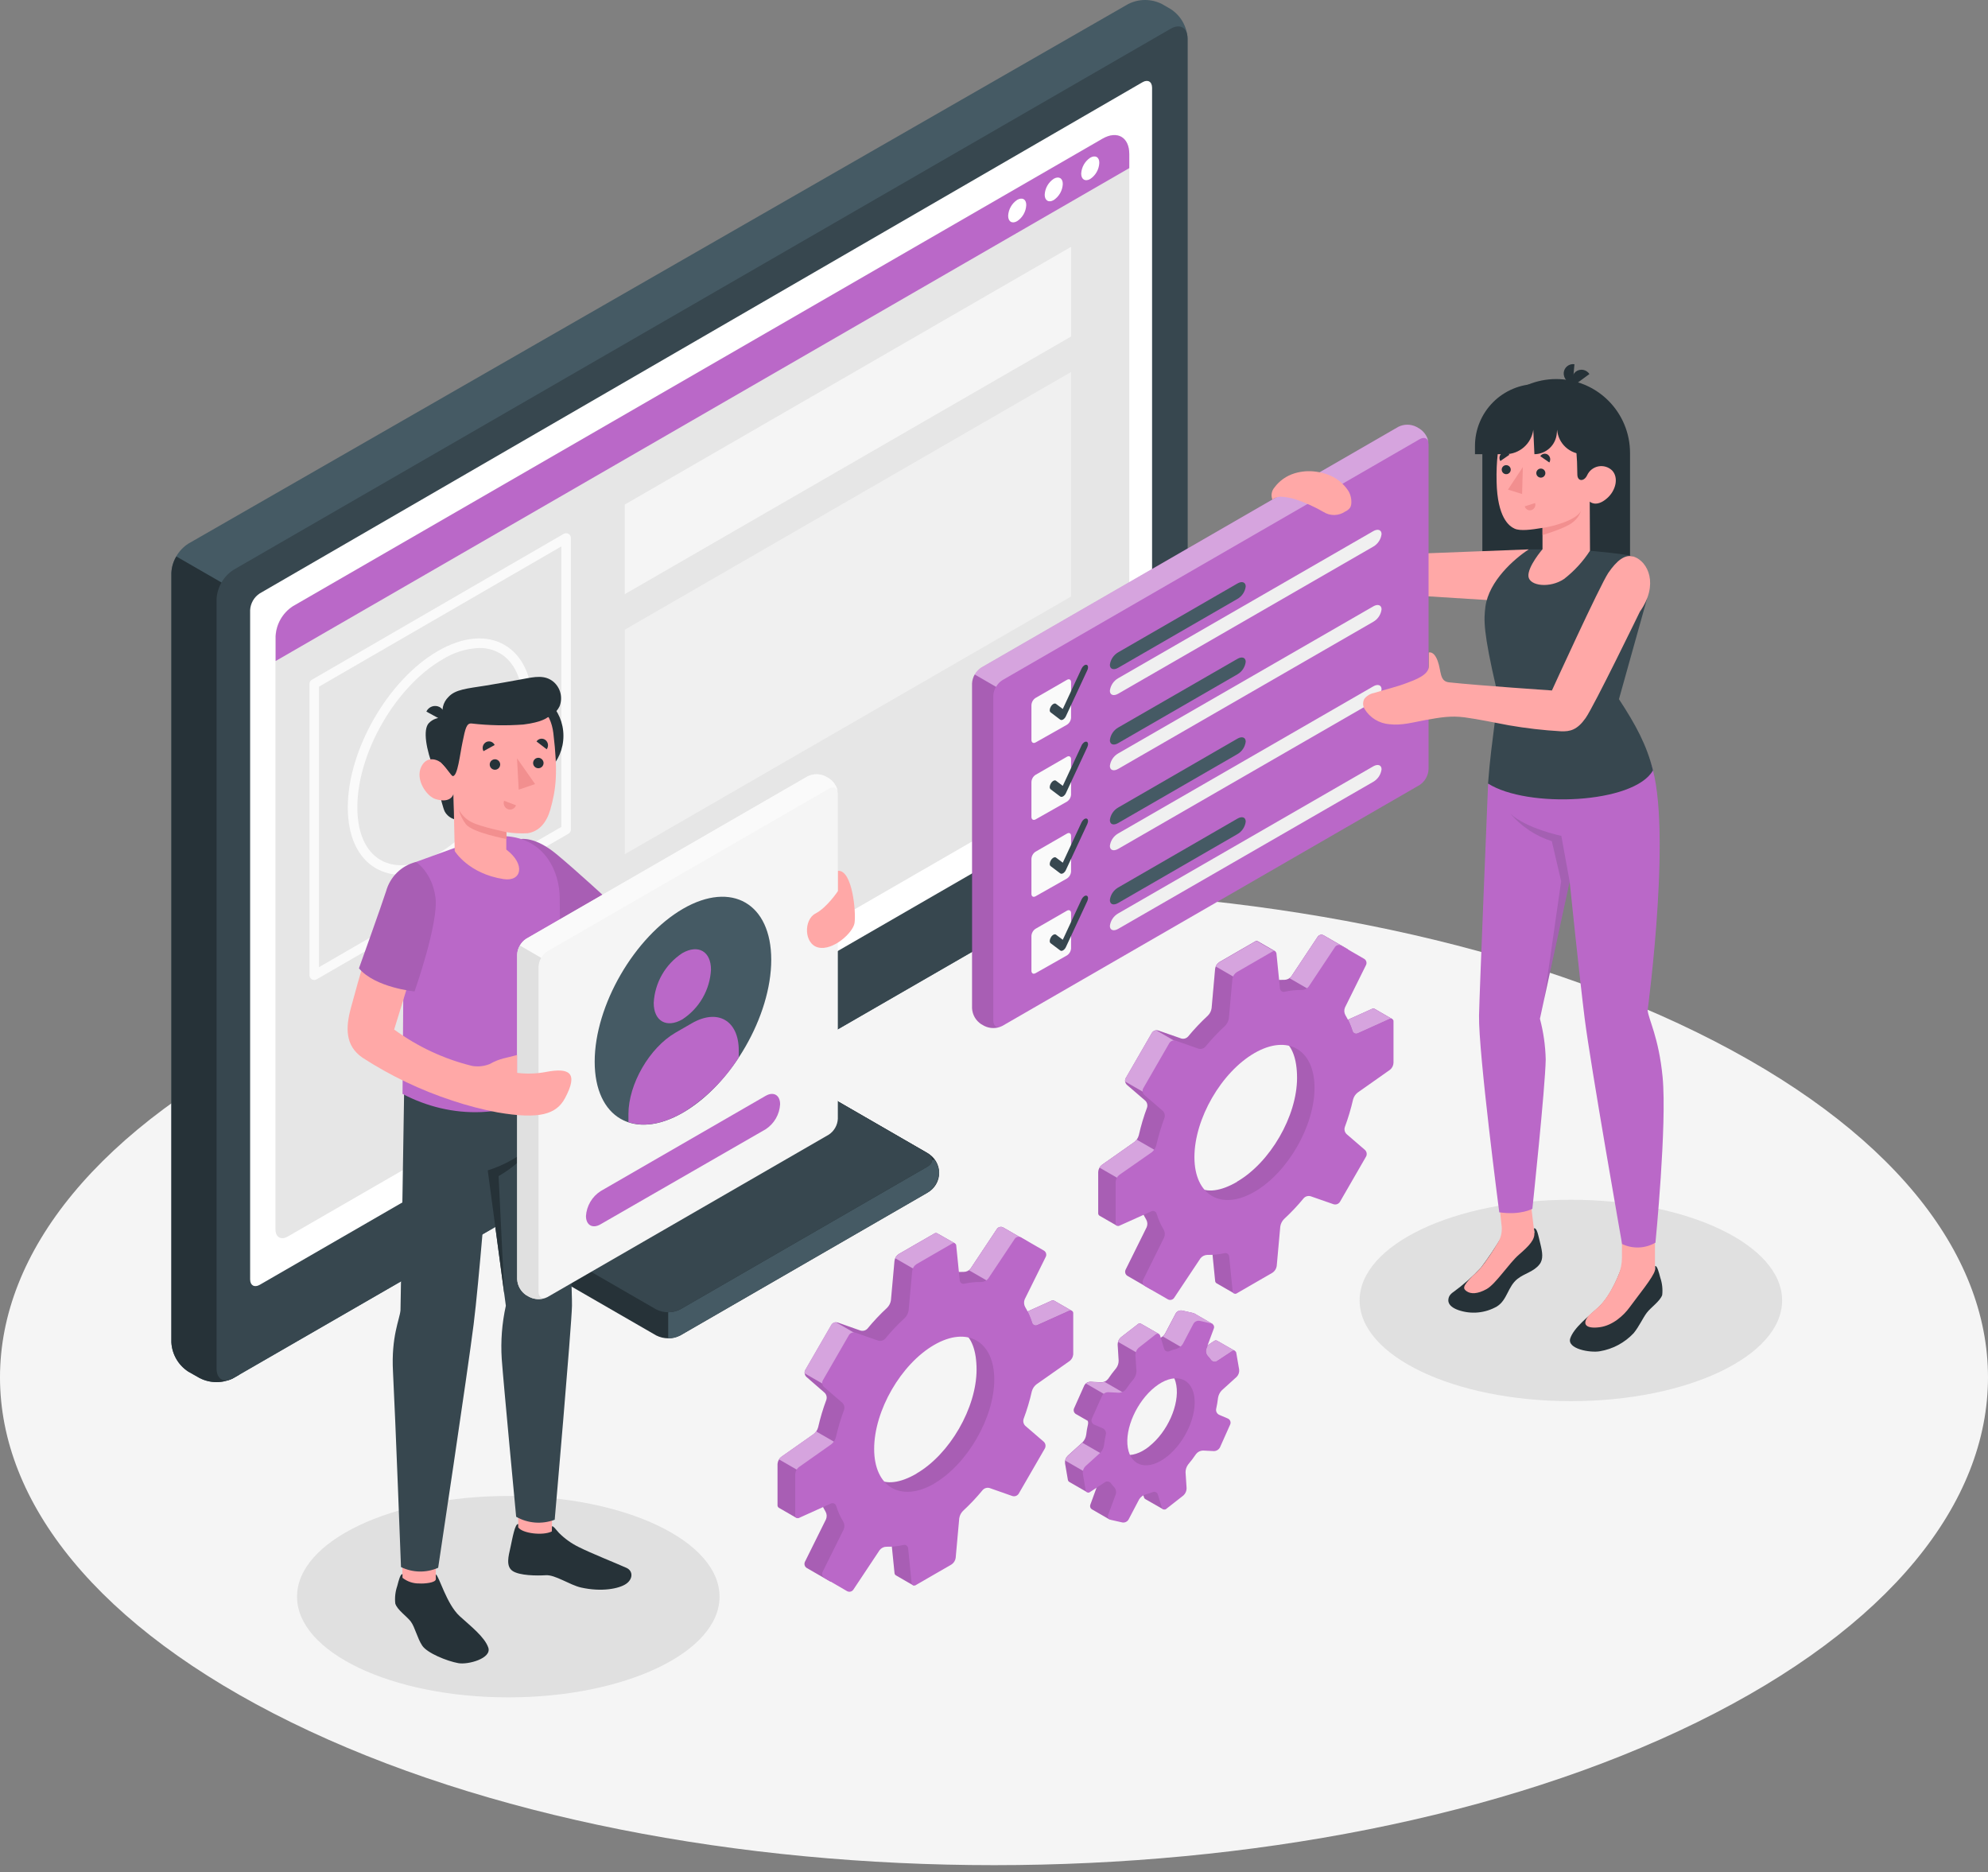 <svg width="240" height="226" viewBox="0 0 240 226" fill="none" xmlns="http://www.w3.org/2000/svg">
<rect x="0" y="0" width="240" height="226" fill="#808080" stroke="none"/>
<path d="M35.15 207.911C82.016 230.907 158.023 230.907 204.862 207.911C251.702 184.915 251.723 147.621 204.862 124.625C158.001 101.628 82.016 101.623 35.15 124.625C-11.717 147.627 -11.717 184.926 35.15 207.911Z" fill="#F5F5F5"/>
<path d="M61.363 204.903C75.448 204.903 86.866 199.461 86.866 192.747C86.866 186.033 75.448 180.591 61.363 180.591C47.278 180.591 35.86 186.033 35.86 192.747C35.86 199.461 47.278 204.903 61.363 204.903Z" fill="#E0E0E0"/>
<path d="M189.642 169.145C203.727 169.145 215.145 163.702 215.145 156.988C215.145 150.275 203.727 144.832 189.642 144.832C175.557 144.832 164.139 150.275 164.139 156.988C164.139 163.702 175.557 169.145 189.642 169.145Z" fill="#E0E0E0"/>
<path d="M92.846 104.649L71.215 117.139C70.334 117.712 69.71 118.605 69.472 119.629L64.099 150.664C64.039 151.148 64.117 151.639 64.323 152.08C64.53 152.522 64.857 152.896 65.267 153.16L79.215 161.209C79.665 161.438 80.163 161.557 80.668 161.557C81.172 161.557 81.67 161.438 82.12 161.209L111.926 144.001C112.365 143.769 112.733 143.422 112.989 142.997C113.245 142.571 113.381 142.084 113.381 141.588C113.381 141.091 113.245 140.604 112.989 140.179C112.733 139.753 112.365 139.406 111.926 139.174L101.201 132.981C100.767 132.702 100.397 132.334 100.115 131.902C99.833 131.47 99.645 130.984 99.563 130.474L97.176 107.058C97.107 106.563 96.935 106.089 96.67 105.666C96.406 105.242 96.055 104.879 95.642 104.6C95.204 104.39 94.723 104.284 94.238 104.293C93.752 104.301 93.276 104.423 92.846 104.649Z" fill="#263238"/>
<path d="M80.668 155.759V161.564C81.173 161.572 81.673 161.452 82.12 161.215L111.926 144.007C112.341 143.747 112.688 143.393 112.941 142.974C113.193 142.554 113.343 142.081 113.379 141.593C113.35 141.023 113.15 140.475 112.806 140.021H107.929L80.668 155.759Z" fill="#455A64"/>
<path d="M95.571 106.233L73.939 118.717C73.059 119.292 72.436 120.187 72.203 121.212L67.31 149.38C67.249 149.864 67.327 150.355 67.534 150.797C67.74 151.239 68.068 151.613 68.478 151.876L79.204 158.069C79.655 158.295 80.152 158.413 80.657 158.413C81.161 158.413 81.658 158.295 82.109 158.069L111.926 140.856C112.729 140.391 112.729 139.643 111.926 139.179L101.201 132.986C100.767 132.707 100.397 132.339 100.115 131.907C99.833 131.476 99.644 130.989 99.563 130.48L97.176 107.063C97.181 106.874 97.132 106.688 97.036 106.526C96.94 106.364 96.801 106.232 96.633 106.145C96.466 106.059 96.277 106.021 96.089 106.037C95.901 106.052 95.722 106.12 95.571 106.233Z" fill="#263238"/>
<path d="M111.926 139.179L101.201 132.986C100.771 132.715 100.407 132.351 100.136 131.921L67.528 150.751C67.724 151.217 68.06 151.61 68.49 151.876L79.215 158.069C79.666 158.295 80.163 158.413 80.668 158.413C81.172 158.413 81.669 158.295 82.12 158.069L111.926 140.856C112.729 140.391 112.729 139.643 111.926 139.179Z" fill="#37474F"/>
<path d="M24.108 166.359L22.726 165.561C22.133 165.175 21.639 164.654 21.285 164.041C20.931 163.428 20.727 162.74 20.689 162.034V69.152C20.727 68.447 20.932 67.761 21.286 67.15C21.64 66.539 22.133 66.02 22.726 65.635L136.206 0.485C136.837 0.166 137.534 0 138.24 0C138.947 0 139.644 0.166 140.275 0.485L141.334 1.097C141.927 1.482 142.42 2.002 142.773 2.614C143.126 3.227 143.329 3.914 143.366 4.619V97.55C143.328 98.255 143.124 98.942 142.771 99.554C142.418 100.166 141.926 100.686 141.334 101.072L28.176 166.359C27.546 166.679 26.849 166.846 26.142 166.846C25.435 166.846 24.738 166.679 24.108 166.359Z" fill="#455A64"/>
<path d="M28.87 71.545L21.29 67.176C20.921 67.781 20.715 68.472 20.689 69.18V162.056C20.727 162.762 20.931 163.45 21.285 164.063C21.639 164.676 22.133 165.197 22.726 165.584L24.108 166.359C24.738 166.679 25.435 166.846 26.142 166.846C26.849 166.846 27.546 166.679 28.176 166.359L28.87 165.96V71.545Z" fill="#263238"/>
<path d="M26.145 165.206V72.32C26.183 71.614 26.387 70.928 26.74 70.316C27.093 69.704 27.585 69.184 28.176 68.797L141.334 3.467C142.459 2.817 143.366 3.341 143.366 4.641V97.549C143.328 98.255 143.124 98.942 142.771 99.554C142.418 100.166 141.926 100.686 141.334 101.072L28.176 166.358C27.056 167.03 26.145 166.5 26.145 165.206Z" fill="#37474F"/>
<path d="M79.281 130.584L90.001 124.391C90.803 123.927 91.459 124.26 91.459 125.128C91.422 125.617 91.271 126.09 91.017 126.509C90.764 126.928 90.416 127.282 90.001 127.542L79.281 133.729C78.478 134.193 77.828 133.866 77.828 132.997C77.864 132.509 78.014 132.036 78.266 131.617C78.518 131.198 78.866 130.844 79.281 130.584Z" fill="#E0E0E0"/>
<path d="M31.355 71.637L137.927 9.927C138.565 9.556 139.084 9.851 139.084 10.594V91.543C139.063 91.946 138.947 92.338 138.746 92.688C138.545 93.038 138.264 93.336 137.927 93.558L31.36 155.098C30.716 155.469 30.197 155.169 30.197 154.432V73.652C30.218 73.249 30.334 72.856 30.535 72.506C30.736 72.156 31.017 71.859 31.355 71.637Z" fill="white"/>
<path d="M35.33 73.188L133.104 16.727C134.879 15.706 136.332 16.541 136.332 18.589V88.9C136.303 89.419 136.153 89.924 135.893 90.375C135.633 90.826 135.271 91.209 134.836 91.494L34.751 149.266C33.927 149.747 33.255 149.353 33.255 148.403V76.798C33.293 76.076 33.501 75.373 33.862 74.746C34.222 74.118 34.725 73.585 35.33 73.188Z" fill="#E6E6E6"/>
<path d="M75.42 60.912L129.304 29.8V40.624L75.42 71.73V60.912Z" fill="#F5F5F5"/>
<path d="M75.42 76.018L129.304 44.906V72.015L75.42 103.126V76.018Z" fill="#F0F0F0"/>
<path d="M136.332 20.293V18.605C136.332 16.558 134.879 15.722 133.104 16.743L35.352 73.189C34.749 73.584 34.246 74.116 33.886 74.741C33.526 75.366 33.317 76.067 33.277 76.787V79.796L136.332 20.293Z" fill="#BA68C8"/>
<path d="M122.8 24.126C122.48 24.34 122.214 24.626 122.025 24.96C121.835 25.295 121.726 25.67 121.708 26.054C121.708 26.764 122.204 27.048 122.8 26.693C123.12 26.481 123.386 26.196 123.575 25.862C123.765 25.528 123.874 25.154 123.892 24.771C123.914 24.061 123.417 23.777 122.8 24.126Z" fill="white"/>
<path d="M127.212 21.582C126.891 21.795 126.625 22.08 126.436 22.415C126.246 22.75 126.138 23.125 126.12 23.51C126.12 24.214 126.617 24.503 127.212 24.149C127.531 23.935 127.796 23.651 127.986 23.317C128.175 22.983 128.284 22.61 128.304 22.226C128.32 21.516 127.823 21.227 127.212 21.582Z" fill="white"/>
<path d="M131.619 19.037C131.3 19.25 131.035 19.535 130.845 19.868C130.656 20.202 130.547 20.576 130.527 20.959C130.527 21.669 131.024 21.958 131.619 21.603C131.94 21.39 132.206 21.105 132.395 20.77C132.585 20.435 132.693 20.06 132.711 19.675C132.733 18.971 132.236 18.682 131.619 19.037Z" fill="white"/>
<path d="M37.935 118.302C37.835 118.301 37.738 118.275 37.651 118.225C37.563 118.175 37.49 118.103 37.44 118.016C37.389 117.928 37.362 117.829 37.362 117.728V82.559C37.358 82.458 37.383 82.358 37.433 82.271C37.483 82.183 37.557 82.111 37.646 82.062L68.053 64.445C68.141 64.395 68.241 64.369 68.342 64.369C68.443 64.369 68.543 64.395 68.632 64.445C68.72 64.496 68.793 64.569 68.844 64.657C68.894 64.746 68.921 64.846 68.921 64.948V100.144C68.921 100.245 68.894 100.344 68.843 100.431C68.792 100.518 68.719 100.591 68.632 100.641L38.224 118.225C38.136 118.275 38.036 118.302 37.935 118.302ZM38.514 82.892V116.751L67.769 99.822V65.963L38.514 82.892Z" fill="#FAFAFA"/>
<path d="M48.415 105.605C47.351 105.616 46.303 105.345 45.379 104.818C43.194 103.557 41.987 100.947 41.987 97.457C41.987 90.532 46.858 82.068 52.849 78.6C55.858 76.858 58.72 76.59 60.904 77.852C63.089 79.113 64.296 81.724 64.296 85.213C64.296 92.149 59.419 100.608 53.428 104.076C51.919 105.014 50.191 105.542 48.415 105.605ZM57.868 78.223C56.293 78.285 54.762 78.76 53.428 79.599C47.754 82.876 43.14 90.898 43.14 97.457C43.14 100.515 44.139 102.776 45.952 103.819C47.765 104.862 50.217 104.6 52.849 103.076C58.523 99.8 63.143 91.783 63.143 85.213C63.143 82.155 62.144 79.894 60.325 78.851C59.577 78.427 58.728 78.21 57.868 78.223Z" fill="#FAFAFA"/>
<path d="M168.077 123.015L165.964 121.791C165.913 121.765 165.857 121.751 165.8 121.751C165.743 121.751 165.686 121.765 165.636 121.791L161.813 123.512C161.753 123.54 161.687 123.555 161.62 123.556C161.554 123.556 161.488 123.541 161.427 123.513C161.367 123.485 161.313 123.444 161.27 123.393C161.227 123.341 161.197 123.281 161.18 123.217C160.973 122.553 160.687 121.917 160.328 121.322C160.247 121.183 160.2 121.027 160.189 120.867C160.179 120.707 160.206 120.547 160.268 120.399L162.813 115.265C162.875 115.135 162.887 114.986 162.846 114.848C162.804 114.709 162.713 114.591 162.589 114.517L159.825 112.923C159.764 112.884 159.696 112.857 159.625 112.845C159.553 112.833 159.48 112.835 159.409 112.851C159.339 112.867 159.272 112.897 159.213 112.94C159.154 112.982 159.104 113.036 159.066 113.097L155.893 117.87C155.794 117.996 155.668 118.099 155.525 118.17C155.381 118.242 155.224 118.281 155.063 118.285C154.699 118.276 154.334 118.292 153.971 118.334V114.845L151.847 113.622C151.792 113.597 151.731 113.587 151.67 113.592C151.61 113.598 151.552 113.62 151.503 113.654L147.21 116.134C147.074 116.223 146.957 116.34 146.869 116.478C146.78 116.615 146.722 116.769 146.697 116.931L146.271 121.709C146.222 122.047 146.065 122.359 145.823 122.6C144.973 123.387 144.176 124.23 143.437 125.123C143.334 125.238 143.2 125.323 143.051 125.365C142.902 125.408 142.744 125.407 142.596 125.363L139.838 124.402C139.696 124.357 139.544 124.361 139.405 124.412C139.265 124.464 139.147 124.56 139.068 124.686L135.912 130.147C135.841 130.278 135.815 130.43 135.84 130.577C135.865 130.724 135.938 130.859 136.048 130.96L138.26 132.866C138.373 132.973 138.452 133.11 138.49 133.261C138.528 133.412 138.522 133.571 138.473 133.718C138.068 134.803 137.737 135.914 137.484 137.044C137.395 137.372 137.204 137.662 136.938 137.874L133.017 140.632C132.889 140.735 132.784 140.863 132.709 141.009C132.634 141.155 132.59 141.315 132.58 141.478V146.431C132.575 146.494 132.587 146.557 132.613 146.613C132.64 146.67 132.682 146.718 132.733 146.754L134.847 147.971L137.987 146.486C138.103 146.737 138.232 146.981 138.374 147.218C138.455 147.357 138.503 147.512 138.513 147.672C138.523 147.832 138.497 147.993 138.435 148.141L135.89 153.274C135.827 153.404 135.815 153.553 135.856 153.692C135.898 153.83 135.99 153.948 136.114 154.022L138.877 155.617C139.002 155.687 139.15 155.709 139.29 155.676C139.431 155.644 139.554 155.561 139.636 155.442L142.809 150.669C142.908 150.543 143.034 150.441 143.178 150.369C143.321 150.297 143.479 150.258 143.639 150.254C144.335 150.269 145.03 150.199 145.709 150.047C145.773 150.029 145.841 150.025 145.907 150.037C145.973 150.048 146.036 150.074 146.091 150.113C146.146 150.152 146.192 150.202 146.225 150.26C146.258 150.319 146.277 150.384 146.282 150.451L146.697 154.618C146.699 154.677 146.715 154.735 146.745 154.786C146.774 154.838 146.816 154.881 146.866 154.912L148.98 156.13L151.514 152.406C151.651 152.316 151.768 152.198 151.856 152.059C151.945 151.921 152.003 151.766 152.027 151.603L152.453 146.83C152.478 146.674 152.541 146.527 152.636 146.401C152.731 146.276 152.856 146.175 152.999 146.109C154.257 145.562 155.39 144.765 156.33 143.766C156.441 143.657 156.578 143.578 156.729 143.539C156.879 143.499 157.038 143.501 157.188 143.543L158.881 144.138C159.023 144.183 159.176 144.179 159.316 144.126C159.455 144.074 159.573 143.976 159.651 143.848L162.807 138.387C162.878 138.256 162.903 138.104 162.879 137.957C162.854 137.81 162.781 137.675 162.671 137.574L161.218 136.318C161.106 136.209 161.024 136.072 160.982 135.921C160.94 135.771 160.938 135.612 160.978 135.46C161.295 134.166 161.429 132.833 161.376 131.501C161.378 131.339 161.416 131.18 161.487 131.034C161.557 130.889 161.66 130.761 161.786 130.66L165.707 127.897C165.835 127.795 165.94 127.668 166.015 127.523C166.091 127.378 166.134 127.219 166.144 127.056L168.017 124.811L168.077 123.015ZM149.335 142.674C145.332 144.99 142.842 143.346 142.842 138.726C142.842 134.106 146.151 128.437 150.154 126.127C154.157 123.817 156.587 125.494 156.587 130.119C156.587 134.745 153.338 140.342 149.335 142.652V142.674Z" fill="#BA68C8"/>
<path opacity="0.1" d="M168.077 123.015L165.964 121.791C165.913 121.765 165.857 121.751 165.8 121.751C165.743 121.751 165.686 121.765 165.636 121.791L161.813 123.512C161.753 123.54 161.687 123.555 161.62 123.556C161.554 123.556 161.488 123.541 161.427 123.513C161.367 123.485 161.313 123.444 161.27 123.393C161.227 123.341 161.197 123.281 161.18 123.217C160.973 122.553 160.687 121.917 160.328 121.322C160.247 121.183 160.2 121.027 160.189 120.867C160.179 120.707 160.206 120.547 160.268 120.399L162.813 115.265C162.875 115.135 162.887 114.986 162.846 114.848C162.804 114.709 162.713 114.591 162.589 114.517L159.825 112.923C159.764 112.884 159.696 112.857 159.625 112.845C159.553 112.833 159.48 112.835 159.409 112.851C159.339 112.867 159.272 112.897 159.213 112.94C159.154 112.982 159.104 113.036 159.066 113.097L155.893 117.87C155.794 117.996 155.668 118.099 155.525 118.17C155.381 118.242 155.224 118.281 155.063 118.285C154.699 118.276 154.334 118.292 153.971 118.334V114.845L151.847 113.622C151.792 113.597 151.731 113.587 151.67 113.592C151.61 113.598 151.552 113.62 151.503 113.654L147.21 116.134C147.074 116.223 146.957 116.34 146.869 116.478C146.78 116.615 146.722 116.769 146.697 116.931L146.271 121.709C146.222 122.047 146.065 122.359 145.823 122.6C144.973 123.387 144.176 124.23 143.437 125.123C143.334 125.238 143.2 125.323 143.051 125.365C142.902 125.408 142.744 125.407 142.596 125.363L139.838 124.402C139.696 124.357 139.544 124.361 139.405 124.412C139.265 124.464 139.147 124.56 139.068 124.686L135.912 130.147C135.841 130.278 135.815 130.43 135.84 130.577C135.865 130.724 135.938 130.859 136.048 130.96L138.26 132.866C138.373 132.973 138.452 133.11 138.49 133.261C138.528 133.412 138.522 133.571 138.473 133.718C138.068 134.803 137.737 135.914 137.484 137.044C137.395 137.372 137.204 137.662 136.938 137.874L133.017 140.632C132.889 140.735 132.784 140.863 132.709 141.009C132.634 141.155 132.59 141.315 132.58 141.478V146.431C132.575 146.494 132.587 146.557 132.613 146.613C132.64 146.67 132.682 146.718 132.733 146.754L134.847 147.971L137.987 146.486C138.103 146.737 138.232 146.981 138.374 147.218C138.455 147.357 138.503 147.512 138.513 147.672C138.523 147.832 138.497 147.993 138.435 148.141L135.89 153.274C135.827 153.404 135.815 153.553 135.856 153.692C135.898 153.83 135.99 153.948 136.114 154.022L138.877 155.617C139.002 155.687 139.15 155.709 139.29 155.676C139.431 155.644 139.554 155.561 139.636 155.442L142.809 150.669C142.908 150.543 143.034 150.441 143.178 150.369C143.321 150.297 143.479 150.258 143.639 150.254C144.335 150.269 145.03 150.199 145.709 150.047C145.773 150.029 145.841 150.025 145.907 150.037C145.973 150.048 146.036 150.074 146.091 150.113C146.146 150.152 146.192 150.202 146.225 150.26C146.258 150.319 146.277 150.384 146.282 150.451L146.697 154.618C146.699 154.677 146.715 154.735 146.745 154.786C146.774 154.838 146.816 154.881 146.866 154.912L148.98 156.13L151.514 152.406C151.651 152.316 151.768 152.198 151.856 152.059C151.945 151.921 152.003 151.766 152.027 151.603L152.453 146.83C152.478 146.674 152.541 146.527 152.636 146.401C152.731 146.276 152.856 146.175 152.999 146.109C154.257 145.562 155.39 144.765 156.33 143.766C156.441 143.657 156.578 143.578 156.729 143.539C156.879 143.499 157.038 143.501 157.188 143.543L158.881 144.138C159.023 144.183 159.176 144.179 159.316 144.126C159.455 144.074 159.573 143.976 159.651 143.848L162.807 138.387C162.878 138.256 162.903 138.104 162.879 137.957C162.854 137.81 162.781 137.675 162.671 137.574L161.218 136.318C161.106 136.209 161.024 136.072 160.982 135.921C160.94 135.771 160.938 135.612 160.978 135.46C161.295 134.166 161.429 132.833 161.376 131.501C161.378 131.339 161.416 131.18 161.487 131.034C161.557 130.889 161.66 130.761 161.786 130.66L165.707 127.897C165.835 127.795 165.94 127.668 166.015 127.523C166.091 127.378 166.134 127.219 166.144 127.056L168.017 124.811L168.077 123.015ZM149.335 142.674C145.332 144.99 142.842 143.346 142.842 138.726C142.842 134.106 146.151 128.437 150.154 126.127C154.157 123.817 156.587 125.494 156.587 130.119C156.587 134.745 153.338 140.342 149.335 142.652V142.674Z" fill="black"/>
<path d="M161.966 116.975L162.807 115.277C162.87 115.146 162.882 114.998 162.84 114.859C162.799 114.721 162.707 114.603 162.583 114.528L159.82 112.934C159.759 112.895 159.691 112.868 159.619 112.856C159.548 112.844 159.474 112.846 159.404 112.862C159.333 112.878 159.266 112.909 159.208 112.951C159.149 112.993 159.099 113.047 159.061 113.109L155.888 117.882C155.828 117.96 155.756 118.028 155.675 118.084L159.225 120.137L161.966 116.975Z" fill="#BA68C8"/>
<path d="M137.211 137.568C137.131 137.693 137.03 137.802 136.911 137.89L132.99 140.648C132.885 140.73 132.798 140.832 132.733 140.948L135.125 142.33L140.329 139.365L137.211 137.568Z" fill="#BA68C8"/>
<path d="M139.598 124.38C139.488 124.384 139.38 124.415 139.285 124.47C139.19 124.525 139.11 124.603 139.051 124.697L135.895 130.158C135.831 130.28 135.806 130.419 135.824 130.556L138.555 132.129L142.874 126.286L139.598 124.38Z" fill="#BA68C8"/>
<path d="M146.762 116.664L150.126 118.608L153.949 116.423V114.883L151.825 113.66C151.77 113.635 151.709 113.625 151.648 113.631C151.588 113.637 151.53 113.658 151.481 113.693L147.188 116.172C147.002 116.291 146.854 116.462 146.762 116.664Z" fill="#BA68C8"/>
<path d="M168.077 123.014C168.025 122.985 167.967 122.97 167.908 122.97C167.848 122.97 167.79 122.985 167.738 123.014L163.916 124.74C163.855 124.768 163.79 124.784 163.723 124.784C163.656 124.784 163.59 124.77 163.53 124.741C163.469 124.713 163.415 124.672 163.373 124.621C163.33 124.57 163.299 124.509 163.282 124.445C163.14 123.982 162.957 123.532 162.736 123.101L165.609 121.796C165.66 121.77 165.717 121.757 165.775 121.757C165.833 121.757 165.89 121.77 165.942 121.796L168.077 123.014Z" fill="#BA68C8"/>
<g opacity="0.4">
<path d="M161.966 116.975L162.807 115.277C162.87 115.146 162.882 114.998 162.84 114.859C162.799 114.721 162.707 114.603 162.583 114.528L159.82 112.934C159.759 112.895 159.691 112.868 159.619 112.856C159.548 112.844 159.474 112.846 159.404 112.862C159.333 112.878 159.266 112.909 159.208 112.951C159.149 112.993 159.099 113.047 159.061 113.109L155.888 117.882C155.828 117.96 155.756 118.028 155.675 118.084L159.225 120.137L161.966 116.975Z" fill="white"/>
<path d="M137.211 137.568C137.131 137.693 137.03 137.802 136.911 137.891L132.99 140.648C132.885 140.73 132.798 140.832 132.733 140.949L135.125 142.33L140.329 139.365L137.211 137.568Z" fill="white"/>
<path d="M139.598 124.38C139.488 124.384 139.38 124.415 139.285 124.471C139.19 124.526 139.11 124.604 139.051 124.697L135.895 130.158C135.831 130.281 135.806 130.42 135.824 130.557L138.555 132.13L142.874 126.286L139.598 124.38Z" fill="white"/>
<path d="M146.762 116.664L150.126 118.608L153.949 116.423V114.883L151.825 113.66C151.77 113.635 151.709 113.625 151.648 113.631C151.588 113.637 151.53 113.658 151.481 113.693L147.188 116.172C147.002 116.291 146.854 116.462 146.762 116.664Z" fill="white"/>
<path d="M168.077 123.015C168.025 122.986 167.967 122.971 167.908 122.971C167.848 122.971 167.79 122.986 167.738 123.015L163.916 124.741C163.855 124.769 163.79 124.784 163.723 124.785C163.656 124.785 163.59 124.771 163.53 124.742C163.469 124.714 163.415 124.673 163.373 124.622C163.33 124.571 163.299 124.51 163.282 124.446C163.14 123.983 162.957 123.533 162.736 123.102L165.609 121.797C165.66 121.771 165.717 121.758 165.775 121.758C165.833 121.758 165.89 121.771 165.942 121.797L168.077 123.015Z" fill="white"/>
</g>
<path d="M168.23 128.29V123.331C168.238 123.27 168.229 123.208 168.204 123.153C168.178 123.097 168.137 123.049 168.085 123.016C168.034 122.983 167.974 122.965 167.912 122.965C167.851 122.964 167.79 122.982 167.738 123.015L163.916 124.74C163.855 124.769 163.789 124.784 163.722 124.784C163.655 124.785 163.588 124.77 163.527 124.742C163.466 124.714 163.412 124.673 163.369 124.622C163.326 124.57 163.294 124.51 163.277 124.445C163.07 123.782 162.784 123.145 162.425 122.55C162.346 122.411 162.3 122.255 162.291 122.095C162.281 121.935 162.309 121.775 162.37 121.627L164.915 116.489C164.977 116.359 164.988 116.21 164.945 116.073C164.903 115.935 164.81 115.818 164.686 115.746L161.922 114.146C161.796 114.076 161.648 114.056 161.508 114.089C161.368 114.122 161.245 114.207 161.163 114.326L157.99 119.099C157.893 119.227 157.767 119.33 157.623 119.401C157.479 119.472 157.321 119.509 157.16 119.509C156.466 119.496 155.773 119.567 155.096 119.722C155.031 119.74 154.964 119.743 154.897 119.731C154.831 119.72 154.769 119.694 154.714 119.655C154.659 119.617 154.613 119.566 154.58 119.508C154.547 119.449 154.528 119.384 154.523 119.317L154.102 115.145C154.104 115.084 154.088 115.025 154.056 114.972C154.025 114.92 153.98 114.878 153.925 114.851C153.871 114.823 153.81 114.812 153.75 114.818C153.689 114.823 153.632 114.846 153.583 114.883L149.297 117.362C149.159 117.451 149.043 117.568 148.954 117.706C148.865 117.843 148.807 117.998 148.783 118.16L148.352 122.938C148.301 123.275 148.144 123.587 147.904 123.828C147.054 124.614 146.258 125.457 145.523 126.351C145.419 126.468 145.285 126.552 145.135 126.595C144.985 126.637 144.826 126.636 144.676 126.592L141.946 125.63C141.804 125.585 141.65 125.588 141.509 125.639C141.369 125.691 141.25 125.787 141.17 125.914L138.019 131.375C137.948 131.507 137.922 131.658 137.947 131.806C137.971 131.954 138.045 132.089 138.156 132.189L140.368 134.095C140.48 134.201 140.56 134.337 140.597 134.487C140.635 134.637 140.629 134.795 140.581 134.941C140.177 136.029 139.845 137.142 139.587 138.273C139.498 138.601 139.307 138.892 139.041 139.103L135.125 141.833C134.995 141.935 134.888 142.063 134.812 142.209C134.736 142.355 134.692 142.515 134.683 142.68V147.633C134.674 147.694 134.683 147.756 134.709 147.812C134.735 147.868 134.776 147.915 134.827 147.948C134.879 147.982 134.939 147.999 135.001 148C135.062 148 135.122 147.983 135.174 147.95L138.997 146.229C139.058 146.2 139.124 146.184 139.191 146.183C139.259 146.182 139.325 146.197 139.387 146.225C139.448 146.253 139.502 146.295 139.545 146.346C139.588 146.398 139.619 146.459 139.636 146.524C139.837 147.199 140.124 147.845 140.488 148.447C140.565 148.588 140.609 148.744 140.619 148.905C140.628 149.065 140.602 149.226 140.542 149.375L137.998 154.508C137.936 154.639 137.925 154.787 137.966 154.925C138.008 155.063 138.098 155.181 138.222 155.257L140.985 156.851C141.112 156.923 141.261 156.944 141.402 156.911C141.544 156.877 141.668 156.792 141.749 156.671L144.922 151.903C145.022 151.778 145.148 151.675 145.291 151.603C145.434 151.532 145.592 151.492 145.752 151.488C146.446 151.503 147.139 151.433 147.817 151.281C147.881 151.263 147.949 151.26 148.015 151.271C148.081 151.282 148.144 151.308 148.199 151.347C148.254 151.386 148.299 151.436 148.332 151.495C148.366 151.553 148.385 151.618 148.39 151.685L148.81 155.852C148.808 155.913 148.823 155.974 148.854 156.027C148.885 156.08 148.93 156.123 148.985 156.151C149.039 156.179 149.101 156.191 149.162 156.185C149.223 156.18 149.281 156.157 149.329 156.119L153.616 153.64C153.754 153.55 153.87 153.432 153.959 153.294C154.047 153.155 154.105 153 154.13 152.837L154.561 148.064C154.613 147.726 154.77 147.413 155.009 147.169C155.859 146.383 156.654 145.54 157.39 144.646C157.494 144.532 157.628 144.449 157.777 144.408C157.925 144.366 158.083 144.367 158.231 144.411L160.989 145.372C161.132 145.416 161.285 145.412 161.426 145.36C161.566 145.307 161.685 145.21 161.764 145.083L164.915 139.622C164.986 139.491 165.011 139.34 164.986 139.194C164.961 139.048 164.888 138.914 164.779 138.813L162.567 136.907C162.455 136.8 162.375 136.663 162.337 136.512C162.3 136.361 162.305 136.203 162.354 136.056C162.758 134.97 163.09 133.859 163.348 132.73C163.436 132.402 163.628 132.111 163.894 131.9L167.815 129.136C167.94 129.033 168.042 128.904 168.114 128.758C168.185 128.612 168.225 128.452 168.23 128.29ZM151.443 143.87C147.44 146.186 144.196 144.307 144.196 139.687C144.196 135.067 147.44 129.442 151.443 127.127C155.446 124.811 158.695 126.69 158.695 131.315C158.695 135.941 155.451 141.56 151.443 143.87Z" fill="#BA68C8"/>
<path d="M146.943 161.854C146.884 161.824 146.818 161.811 146.752 161.816C146.687 161.822 146.624 161.847 146.571 161.886L144.764 163.082C144.644 163.152 144.503 163.174 144.368 163.143C144.234 163.113 144.115 163.033 144.037 162.919C143.931 162.767 143.815 162.622 143.688 162.487C143.581 162.375 143.506 162.237 143.468 162.087C143.431 161.936 143.433 161.779 143.475 161.63L146.348 159.811L144.201 158.572C144.158 158.543 144.11 158.523 144.059 158.512L142.7 158.206C142.55 158.18 142.396 158.2 142.258 158.265C142.12 158.329 142.006 158.434 141.93 158.566L140.646 161.002C140.471 161.286 140.197 161.494 139.876 161.586H139.794C139.85 161.408 139.888 161.225 139.909 161.04L137.757 159.806C137.694 159.771 137.621 159.758 137.549 159.767C137.477 159.777 137.411 159.81 137.359 159.86L135.316 161.444C135.194 161.554 135.097 161.687 135.03 161.837C134.963 161.987 134.929 162.149 134.929 162.312L135.049 164.251C135.052 164.591 134.941 164.922 134.732 165.19C134.396 165.593 134.08 166.012 133.787 166.446C133.69 166.576 133.565 166.681 133.421 166.754C133.277 166.827 133.118 166.865 132.957 166.867L131.646 166.801C131.49 166.8 131.336 166.843 131.203 166.925C131.07 167.008 130.962 167.125 130.893 167.266L129.659 170.029C129.612 170.147 129.608 170.277 129.647 170.397C129.685 170.518 129.765 170.621 129.872 170.69L131.324 171.525C131.37 171.645 131.382 171.776 131.357 171.902C131.255 172.338 131.178 172.779 131.128 173.224C131.077 173.561 130.922 173.874 130.685 174.119L128.878 175.757C128.765 175.874 128.679 176.015 128.627 176.169C128.575 176.323 128.558 176.486 128.577 176.648L128.916 178.619C128.922 178.673 128.939 178.725 128.968 178.771C128.996 178.818 129.034 178.857 129.08 178.887L131.237 180.132L131.264 177.663C131.383 177.594 131.525 177.572 131.66 177.602C131.794 177.633 131.913 177.713 131.99 177.827C132.097 177.98 132.216 178.125 132.345 178.259C132.452 178.372 132.527 178.511 132.564 178.663C132.6 178.814 132.596 178.972 132.553 179.121L131.63 181.65C131.592 181.748 131.59 181.856 131.622 181.955C131.655 182.055 131.722 182.14 131.81 182.196L133.967 183.441L134.552 181.836L135.382 179.771C135.559 179.487 135.835 179.279 136.157 179.187C136.442 179.117 136.721 179.025 136.993 178.914C137.053 178.884 137.12 178.868 137.187 178.867C137.255 178.866 137.321 178.88 137.383 178.907C137.445 178.935 137.499 178.976 137.543 179.027C137.587 179.078 137.619 179.138 137.637 179.203L138.101 180.732C138.113 180.782 138.134 180.829 138.164 180.871C138.194 180.912 138.232 180.947 138.276 180.973L140.461 182.218L140.078 179.831L140.739 179.313C140.863 179.205 140.962 179.071 141.029 178.921C141.096 178.771 141.129 178.609 141.127 178.444L141.007 176.506C141.006 176.166 141.118 175.836 141.323 175.566C141.656 175.168 142.164 174.955 142.459 174.518C142.629 174.272 142.809 173.879 143.104 173.89L144.414 173.955C144.57 173.956 144.723 173.914 144.856 173.833C144.989 173.752 145.097 173.635 145.168 173.497L146.397 170.728C146.449 170.599 146.45 170.454 146.399 170.324C146.348 170.194 146.25 170.088 146.124 170.029L145.064 169.581C144.93 169.518 144.822 169.411 144.756 169.278C144.691 169.145 144.672 168.994 144.704 168.849C144.802 168.413 144.877 167.972 144.928 167.528C144.978 167.19 145.133 166.877 145.37 166.632L147.178 164.994C147.341 164.826 147.447 164.609 147.478 164.377L149.116 163.099L146.943 161.854ZM138.751 174.605C136.567 176.342 134.426 175.867 134.027 173.546C133.629 171.225 135.436 168.27 137.648 166.534C139.86 164.797 141.635 164.928 142.017 167.249C142.399 169.57 140.947 172.863 138.735 174.605H138.751Z" fill="#BA68C8"/>
<path opacity="0.1" d="M146.943 161.854C146.884 161.824 146.818 161.811 146.752 161.816C146.687 161.822 146.624 161.847 146.571 161.886L144.764 163.082C144.644 163.152 144.503 163.174 144.368 163.143C144.234 163.113 144.115 163.033 144.037 162.919C143.931 162.767 143.815 162.622 143.688 162.487C143.581 162.375 143.506 162.237 143.468 162.087C143.431 161.936 143.433 161.779 143.475 161.63L146.348 159.811L144.201 158.572C144.158 158.543 144.11 158.523 144.059 158.512L142.7 158.206C142.55 158.18 142.396 158.2 142.258 158.265C142.12 158.329 142.006 158.434 141.93 158.566L140.646 161.002C140.471 161.286 140.197 161.494 139.876 161.586H139.794C139.85 161.408 139.888 161.225 139.909 161.04L137.757 159.806C137.694 159.771 137.621 159.758 137.549 159.767C137.477 159.777 137.411 159.81 137.359 159.86L135.316 161.444C135.194 161.554 135.097 161.687 135.03 161.837C134.963 161.987 134.929 162.149 134.929 162.312L135.049 164.251C135.052 164.591 134.941 164.922 134.732 165.19C134.396 165.593 134.08 166.012 133.787 166.446C133.69 166.576 133.565 166.681 133.421 166.754C133.277 166.827 133.118 166.865 132.957 166.867L131.646 166.801C131.49 166.8 131.336 166.843 131.203 166.925C131.07 167.008 130.962 167.125 130.893 167.266L129.659 170.029C129.612 170.147 129.608 170.277 129.647 170.397C129.685 170.518 129.765 170.621 129.872 170.69L131.324 171.525C131.37 171.645 131.382 171.776 131.357 171.902C131.255 172.338 131.178 172.779 131.128 173.224C131.077 173.561 130.922 173.874 130.685 174.119L128.878 175.757C128.765 175.874 128.679 176.015 128.627 176.169C128.575 176.323 128.558 176.486 128.577 176.648L128.916 178.619C128.922 178.673 128.939 178.725 128.968 178.771C128.996 178.818 129.034 178.857 129.08 178.887L131.237 180.132L131.264 177.663C131.383 177.594 131.525 177.572 131.66 177.602C131.794 177.633 131.913 177.713 131.99 177.827C132.097 177.98 132.216 178.125 132.345 178.259C132.452 178.372 132.527 178.511 132.564 178.663C132.6 178.814 132.596 178.972 132.553 179.121L131.63 181.65C131.592 181.748 131.59 181.856 131.622 181.955C131.655 182.055 131.722 182.14 131.81 182.196L133.967 183.441L134.552 181.836L135.382 179.771C135.559 179.487 135.835 179.279 136.157 179.187C136.442 179.117 136.721 179.025 136.993 178.914C137.053 178.884 137.12 178.868 137.187 178.867C137.255 178.866 137.321 178.88 137.383 178.907C137.445 178.935 137.499 178.976 137.543 179.027C137.587 179.078 137.619 179.138 137.637 179.203L138.101 180.732C138.113 180.782 138.134 180.829 138.164 180.871C138.194 180.912 138.232 180.947 138.276 180.973L140.461 182.218L140.078 179.831L140.739 179.313C140.863 179.205 140.962 179.071 141.029 178.921C141.096 178.771 141.129 178.609 141.127 178.444L141.007 176.506C141.006 176.166 141.118 175.836 141.323 175.566C141.656 175.168 142.164 174.955 142.459 174.518C142.629 174.272 142.809 173.879 143.104 173.89L144.414 173.955C144.57 173.956 144.723 173.914 144.856 173.833C144.989 173.752 145.097 173.635 145.168 173.497L146.397 170.728C146.449 170.599 146.45 170.454 146.399 170.324C146.348 170.194 146.25 170.088 146.124 170.029L145.064 169.581C144.93 169.518 144.822 169.411 144.756 169.278C144.691 169.145 144.672 168.994 144.704 168.849C144.802 168.413 144.877 167.972 144.928 167.528C144.978 167.19 145.133 166.877 145.37 166.632L147.178 164.994C147.341 164.826 147.447 164.609 147.478 164.377L149.116 163.099L146.943 161.854ZM138.751 174.605C136.567 176.342 134.426 175.867 134.027 173.546C133.629 171.225 135.436 168.27 137.648 166.534C139.86 164.797 141.635 164.928 142.017 167.249C142.399 169.57 140.947 172.863 138.735 174.605H138.751Z" fill="black"/>
<path d="M130.658 174.163L128.867 175.801C128.73 175.943 128.635 176.121 128.594 176.314L131.248 177.849V177.707C131.367 177.637 131.508 177.615 131.643 177.646C131.778 177.676 131.896 177.757 131.974 177.871L134.53 176.391L130.658 174.163Z" fill="#BA68C8"/>
<path d="M135.223 169.187C135.424 168.872 135.643 168.57 135.879 168.281L133.328 166.806C133.213 166.862 133.086 166.89 132.957 166.888L131.646 166.823C131.447 166.821 131.253 166.891 131.1 167.019L135.021 169.285L135.223 169.187Z" fill="#BA68C8"/>
<path d="M149.089 163.082C149.029 163.055 148.963 163.045 148.897 163.052C148.832 163.06 148.77 163.085 148.718 163.126L146.91 164.316C146.791 164.385 146.651 164.405 146.518 164.375C146.384 164.345 146.267 164.265 146.189 164.153C146.081 164.001 145.962 163.857 145.834 163.721C145.727 163.608 145.651 163.469 145.614 163.318C145.577 163.167 145.579 163.008 145.621 162.858L145.796 162.4L146.571 161.886C146.624 161.846 146.687 161.822 146.752 161.816C146.818 161.81 146.884 161.823 146.943 161.854L149.089 163.082Z" fill="#BA68C8"/>
<path d="M143.764 162.564C143.746 162.537 143.726 162.512 143.704 162.487C143.598 162.375 143.522 162.237 143.485 162.087C143.447 161.936 143.45 161.779 143.491 161.63L146.364 159.811L144.218 158.572C144.174 158.543 144.126 158.523 144.076 158.512L142.716 158.206C142.566 158.18 142.412 158.2 142.274 158.265C142.136 158.329 142.022 158.434 141.946 158.566L140.662 161.002C140.591 161.131 140.492 161.242 140.373 161.329L143.262 163.001L143.764 162.564Z" fill="#BA68C8"/>
<path d="M134.983 161.99L137.637 163.525L139.822 161.526C139.862 161.364 139.891 161.2 139.909 161.034L137.757 159.806C137.694 159.771 137.621 159.757 137.549 159.767C137.477 159.777 137.411 159.81 137.359 159.86L135.316 161.444C135.154 161.59 135.039 161.779 134.983 161.99Z" fill="#BA68C8"/>
<g opacity="0.4">
<path d="M130.658 174.162L128.867 175.8C128.73 175.943 128.635 176.121 128.594 176.314L131.248 177.848V177.706C131.367 177.637 131.508 177.615 131.643 177.645C131.778 177.676 131.896 177.756 131.974 177.87L134.53 176.39L130.658 174.162Z" fill="white"/>
<path d="M135.223 169.187C135.424 168.872 135.643 168.569 135.879 168.28L133.328 166.806C133.213 166.861 133.086 166.889 132.957 166.888L131.646 166.822C131.447 166.821 131.253 166.89 131.1 167.019L135.021 169.285L135.223 169.187Z" fill="white"/>
<path d="M149.089 163.082C149.029 163.054 148.963 163.044 148.897 163.052C148.832 163.059 148.77 163.085 148.718 163.125L146.91 164.316C146.791 164.384 146.651 164.405 146.518 164.375C146.384 164.344 146.267 164.265 146.189 164.152C146.081 164 145.962 163.856 145.834 163.721C145.727 163.608 145.651 163.469 145.614 163.317C145.577 163.166 145.579 163.008 145.621 162.858L145.796 162.399L146.571 161.886C146.624 161.846 146.687 161.822 146.752 161.816C146.818 161.81 146.884 161.823 146.943 161.853L149.089 163.082Z" fill="white"/>
<path d="M143.765 162.563C143.746 162.536 143.726 162.511 143.705 162.486C143.598 162.374 143.522 162.236 143.485 162.086C143.448 161.935 143.45 161.778 143.492 161.629L146.364 159.81L144.218 158.571C144.175 158.542 144.127 158.522 144.076 158.511L142.716 158.205C142.566 158.179 142.412 158.199 142.274 158.264C142.137 158.328 142.022 158.434 141.946 158.565L140.663 161.001C140.591 161.13 140.492 161.241 140.373 161.328L143.262 163L143.765 162.563Z" fill="white"/>
<path d="M134.983 161.99L137.637 163.524L139.821 161.525C139.862 161.364 139.891 161.199 139.909 161.034L137.757 159.805C137.694 159.77 137.621 159.757 137.549 159.767C137.477 159.777 137.41 159.809 137.358 159.86L135.316 161.443C135.154 161.589 135.038 161.779 134.983 161.99Z" fill="white"/>
</g>
<path d="M149.597 165.338L149.258 163.366C149.256 163.304 149.237 163.243 149.202 163.191C149.167 163.14 149.118 163.099 149.06 163.074C149.003 163.05 148.939 163.042 148.878 163.052C148.816 163.062 148.759 163.09 148.712 163.131L146.904 164.322C146.786 164.39 146.646 164.411 146.512 164.38C146.379 164.35 146.261 164.271 146.184 164.158C146.076 164.006 145.957 163.862 145.829 163.727C145.723 163.614 145.648 163.476 145.611 163.326C145.573 163.175 145.575 163.018 145.616 162.869L146.539 160.373C146.564 160.311 146.575 160.244 146.571 160.176C146.568 160.109 146.549 160.043 146.516 159.984C146.484 159.925 146.439 159.874 146.384 159.835C146.329 159.795 146.266 159.768 146.2 159.756L144.84 159.451C144.69 159.423 144.536 159.443 144.398 159.507C144.259 159.572 144.145 159.678 144.07 159.811L142.792 162.247C142.613 162.528 142.337 162.736 142.017 162.831C141.73 162.903 141.449 162.996 141.176 163.109C141.115 163.138 141.049 163.153 140.982 163.153C140.915 163.154 140.848 163.139 140.788 163.111C140.727 163.083 140.673 163.042 140.629 162.991C140.586 162.939 140.554 162.879 140.537 162.815L140.073 161.285C140.062 161.224 140.035 161.167 139.994 161.121C139.953 161.074 139.9 161.04 139.841 161.021C139.782 161.003 139.719 161.001 139.658 161.015C139.598 161.03 139.543 161.061 139.499 161.105L137.457 162.705C137.335 162.815 137.238 162.949 137.171 163.098C137.104 163.248 137.069 163.41 137.069 163.574L137.195 165.512C137.194 165.851 137.082 166.181 136.878 166.452C136.538 166.853 136.221 167.272 135.928 167.708C135.829 167.835 135.703 167.938 135.56 168.011C135.416 168.083 135.259 168.123 135.098 168.128L133.787 168.063C133.631 168.062 133.477 168.105 133.344 168.187C133.211 168.269 133.103 168.387 133.033 168.527L131.805 171.274C131.753 171.404 131.753 171.549 131.804 171.679C131.856 171.809 131.956 171.914 132.083 171.973L133.143 172.426C133.276 172.489 133.383 172.595 133.449 172.727C133.514 172.858 133.533 173.008 133.503 173.152C133.406 173.589 133.331 174.03 133.279 174.474C133.226 174.81 133.072 175.123 132.837 175.369L131.029 177.008C130.915 177.124 130.828 177.264 130.776 177.418C130.723 177.572 130.705 177.736 130.723 177.898L131.062 179.869C131.064 179.932 131.083 179.992 131.119 180.044C131.154 180.096 131.203 180.136 131.26 180.161C131.318 180.186 131.381 180.194 131.442 180.183C131.504 180.173 131.562 180.146 131.608 180.104L133.416 178.914C133.535 178.846 133.675 178.825 133.808 178.855C133.942 178.885 134.059 178.965 134.137 179.078C134.243 179.231 134.362 179.375 134.492 179.509C134.598 179.623 134.673 179.762 134.71 179.913C134.748 180.064 134.746 180.222 134.705 180.372L133.782 182.862C133.756 182.924 133.745 182.992 133.749 183.059C133.753 183.126 133.772 183.192 133.804 183.251C133.836 183.31 133.882 183.361 133.936 183.401C133.991 183.44 134.054 183.467 134.12 183.479L135.48 183.785C135.63 183.813 135.785 183.793 135.923 183.728C136.061 183.663 136.175 183.557 136.25 183.424L137.528 180.989C137.708 180.707 137.983 180.5 138.303 180.405C138.589 180.332 138.87 180.241 139.144 180.131C139.205 180.103 139.271 180.087 139.337 180.087C139.404 180.086 139.47 180.1 139.531 180.128C139.592 180.155 139.646 180.196 139.69 180.246C139.733 180.297 139.765 180.357 139.783 180.421L140.248 181.95C140.258 182.011 140.286 182.068 140.326 182.115C140.367 182.161 140.42 182.196 140.479 182.214C140.539 182.233 140.602 182.235 140.662 182.22C140.722 182.205 140.777 182.174 140.821 182.13L142.863 180.53C142.985 180.421 143.083 180.287 143.15 180.137C143.216 179.988 143.251 179.826 143.251 179.662L143.125 177.723C143.127 177.384 143.238 177.054 143.442 176.784C143.782 176.383 144.099 175.964 144.392 175.528C144.491 175.401 144.617 175.297 144.76 175.225C144.904 175.152 145.062 175.112 145.223 175.107L146.533 175.173C146.69 175.174 146.843 175.131 146.976 175.049C147.11 174.967 147.217 174.849 147.287 174.709L148.521 171.945C148.573 171.815 148.573 171.67 148.521 171.54C148.469 171.41 148.37 171.305 148.242 171.246L147.183 170.793C147.05 170.73 146.942 170.624 146.877 170.492C146.812 170.361 146.792 170.211 146.823 170.067C146.92 169.63 146.995 169.189 147.046 168.745C147.101 168.409 147.255 168.097 147.489 167.85L149.296 166.211C149.407 166.096 149.492 165.959 149.544 165.808C149.595 165.657 149.614 165.496 149.597 165.338ZM140.886 175.839C138.675 177.581 136.556 177.106 136.157 174.785C135.759 172.464 137.249 169.171 139.434 167.435C141.618 165.698 143.764 166.168 144.163 168.489C144.562 170.81 143.093 174.103 140.886 175.839Z" fill="#BA68C8"/>
<path d="M129.386 158.238L127.272 157.02C127.22 156.995 127.163 156.982 127.106 156.982C127.048 156.982 126.991 156.995 126.939 157.02L123.116 158.741C123.057 158.77 122.991 158.787 122.924 158.788C122.857 158.789 122.791 158.775 122.73 158.747C122.67 158.719 122.616 158.679 122.573 158.627C122.53 158.576 122.499 158.516 122.483 158.451C122.278 157.787 121.991 157.151 121.631 156.556C121.553 156.416 121.507 156.259 121.497 156.099C121.487 155.938 121.512 155.778 121.571 155.628L124.105 150.522C124.167 150.391 124.178 150.242 124.136 150.103C124.093 149.965 124 149.847 123.875 149.774L121.112 148.179C120.986 148.109 120.838 148.089 120.698 148.122C120.557 148.155 120.434 148.24 120.353 148.359L117.18 153.132C117.083 153.26 116.957 153.363 116.813 153.434C116.669 153.505 116.511 153.542 116.35 153.542C115.985 153.534 115.62 153.552 115.258 153.596V150.085L113.139 148.884C113.083 148.858 113.021 148.848 112.96 148.854C112.899 148.859 112.84 148.881 112.789 148.916L108.497 151.39C108.36 151.479 108.243 151.597 108.155 151.736C108.068 151.874 108.011 152.03 107.989 152.193L107.558 156.966C107.506 157.304 107.349 157.617 107.11 157.861C106.26 158.648 105.465 159.49 104.729 160.384C104.624 160.499 104.49 160.583 104.34 160.625C104.19 160.668 104.032 160.667 103.883 160.625L101.152 159.658C101.009 159.615 100.856 159.62 100.715 159.672C100.575 159.724 100.456 159.821 100.377 159.948L97.22 165.409C97.151 165.541 97.127 165.692 97.153 165.84C97.178 165.987 97.252 166.121 97.362 166.222L99.546 168.123C99.659 168.23 99.738 168.367 99.777 168.518C99.816 168.668 99.811 168.826 99.765 168.975C99.358 170.059 99.026 171.17 98.771 172.3C98.682 172.63 98.491 172.923 98.225 173.136L94.304 175.894C94.176 175.995 94.071 176.123 93.996 176.268C93.92 176.412 93.876 176.572 93.867 176.735V181.693C93.862 181.755 93.874 181.817 93.901 181.872C93.928 181.928 93.969 181.976 94.02 182.01L96.133 183.233L99.273 181.743C99.394 181.999 99.525 182.245 99.661 182.474C99.742 182.614 99.789 182.77 99.8 182.932C99.81 183.093 99.783 183.254 99.721 183.403L97.176 188.536C97.114 188.666 97.102 188.815 97.143 188.954C97.185 189.092 97.276 189.21 97.4 189.284L100.164 190.879C100.29 190.949 100.438 190.969 100.578 190.936C100.718 190.903 100.841 190.818 100.923 190.699L104.096 185.926C104.194 185.798 104.32 185.694 104.465 185.623C104.61 185.552 104.77 185.515 104.931 185.516C105.625 185.529 106.318 185.457 106.995 185.303C107.06 185.286 107.128 185.284 107.193 185.295C107.259 185.307 107.321 185.333 107.376 185.372C107.431 185.41 107.476 185.46 107.509 185.518C107.543 185.576 107.563 185.641 107.569 185.707L107.989 189.88C107.99 189.938 108.005 189.995 108.034 190.045C108.063 190.096 108.104 190.138 108.153 190.169L110.261 191.387L112.795 187.668C112.932 187.577 113.048 187.459 113.137 187.321C113.225 187.183 113.284 187.027 113.308 186.865L113.74 182.087C113.763 181.93 113.825 181.782 113.92 181.656C114.016 181.53 114.141 181.43 114.286 181.366C115.546 180.822 116.681 180.027 117.622 179.028C117.73 178.916 117.866 178.835 118.016 178.795C118.167 178.754 118.325 178.756 118.474 178.799L120.167 179.394C120.309 179.44 120.462 179.436 120.601 179.385C120.741 179.334 120.859 179.237 120.937 179.11L124.094 173.649C124.165 173.518 124.19 173.366 124.165 173.219C124.14 173.072 124.067 172.937 123.957 172.836L122.505 171.585C122.393 171.476 122.313 171.339 122.272 171.188C122.23 171.037 122.23 170.879 122.27 170.728C122.583 169.432 122.715 168.1 122.663 166.768C122.664 166.606 122.701 166.445 122.772 166.299C122.843 166.152 122.946 166.024 123.073 165.922L126.994 163.164C127.122 163.062 127.228 162.934 127.303 162.788C127.378 162.642 127.422 162.482 127.431 162.318L129.304 160.073L129.386 158.238ZM110.643 177.898C106.64 180.208 104.15 178.57 104.15 173.944C104.15 169.319 107.46 163.656 111.462 161.346C115.465 159.036 117.896 160.718 117.896 165.338C117.896 169.958 114.646 175.572 110.643 177.882V177.898Z" fill="#BA68C8"/>
<path opacity="0.1" d="M129.386 158.238L127.272 157.02C127.22 156.995 127.163 156.982 127.106 156.982C127.048 156.982 126.991 156.995 126.939 157.02L123.116 158.741C123.057 158.77 122.991 158.787 122.924 158.788C122.857 158.789 122.791 158.775 122.73 158.747C122.67 158.719 122.616 158.679 122.573 158.627C122.53 158.576 122.499 158.516 122.483 158.451C122.278 157.787 121.991 157.151 121.631 156.556C121.553 156.416 121.507 156.259 121.497 156.099C121.487 155.938 121.512 155.778 121.571 155.628L124.105 150.522C124.167 150.391 124.178 150.242 124.136 150.103C124.093 149.965 124 149.847 123.875 149.774L121.112 148.179C120.986 148.109 120.838 148.089 120.698 148.122C120.557 148.155 120.434 148.24 120.353 148.359L117.18 153.132C117.083 153.26 116.957 153.363 116.813 153.434C116.669 153.505 116.511 153.542 116.35 153.542C115.985 153.534 115.62 153.552 115.258 153.596V150.085L113.139 148.884C113.083 148.858 113.021 148.848 112.96 148.854C112.899 148.859 112.84 148.881 112.789 148.916L108.497 151.39C108.36 151.479 108.243 151.597 108.155 151.736C108.068 151.874 108.011 152.03 107.989 152.193L107.558 156.966C107.506 157.304 107.349 157.617 107.11 157.861C106.26 158.648 105.465 159.49 104.729 160.384C104.624 160.499 104.49 160.583 104.34 160.625C104.19 160.668 104.032 160.667 103.883 160.625L101.152 159.658C101.009 159.615 100.856 159.62 100.715 159.672C100.575 159.724 100.456 159.821 100.377 159.948L97.22 165.409C97.151 165.541 97.127 165.692 97.153 165.84C97.178 165.987 97.252 166.121 97.362 166.222L99.546 168.123C99.659 168.23 99.738 168.367 99.777 168.518C99.816 168.668 99.811 168.826 99.765 168.975C99.358 170.059 99.026 171.17 98.771 172.3C98.682 172.63 98.491 172.923 98.225 173.136L94.304 175.894C94.176 175.995 94.071 176.123 93.996 176.268C93.92 176.412 93.876 176.572 93.867 176.735V181.693C93.862 181.755 93.874 181.817 93.901 181.872C93.928 181.928 93.969 181.976 94.02 182.01L96.133 183.233L99.273 181.743C99.394 181.999 99.525 182.245 99.661 182.474C99.742 182.614 99.789 182.77 99.8 182.932C99.81 183.093 99.783 183.254 99.721 183.403L97.176 188.536C97.114 188.666 97.102 188.815 97.143 188.954C97.185 189.092 97.276 189.21 97.4 189.284L100.164 190.879C100.29 190.949 100.438 190.969 100.578 190.936C100.718 190.903 100.841 190.818 100.923 190.699L104.096 185.926C104.194 185.798 104.32 185.694 104.465 185.623C104.61 185.552 104.77 185.515 104.931 185.516C105.625 185.529 106.318 185.457 106.995 185.303C107.06 185.286 107.128 185.284 107.193 185.295C107.259 185.307 107.321 185.333 107.376 185.372C107.431 185.41 107.476 185.46 107.509 185.518C107.543 185.576 107.563 185.641 107.569 185.707L107.989 189.88C107.99 189.938 108.005 189.995 108.034 190.045C108.063 190.096 108.104 190.138 108.153 190.169L110.261 191.387L112.795 187.668C112.932 187.577 113.048 187.459 113.137 187.321C113.225 187.183 113.284 187.027 113.308 186.865L113.74 182.087C113.763 181.93 113.825 181.782 113.92 181.656C114.016 181.53 114.141 181.43 114.286 181.366C115.546 180.822 116.681 180.027 117.622 179.028C117.73 178.916 117.866 178.835 118.016 178.795C118.167 178.754 118.325 178.756 118.474 178.799L120.167 179.394C120.309 179.44 120.462 179.436 120.601 179.385C120.741 179.334 120.859 179.237 120.937 179.11L124.094 173.649C124.165 173.518 124.19 173.366 124.165 173.219C124.14 173.072 124.067 172.937 123.957 172.836L122.505 171.585C122.393 171.476 122.313 171.339 122.272 171.188C122.23 171.037 122.23 170.879 122.27 170.728C122.583 169.432 122.715 168.1 122.663 166.768C122.664 166.606 122.701 166.445 122.772 166.299C122.843 166.152 122.946 166.024 123.073 165.922L126.994 163.164C127.122 163.062 127.228 162.934 127.303 162.788C127.378 162.642 127.422 162.482 127.431 162.318L129.304 160.073L129.386 158.238ZM110.643 177.898C106.64 180.208 104.15 178.57 104.15 173.944C104.15 169.319 107.46 163.656 111.462 161.346C115.465 159.036 117.896 160.718 117.896 165.338C117.896 169.958 114.646 175.572 110.643 177.882V177.898Z" fill="black"/>
<path d="M123.275 152.198L124.105 150.522C124.167 150.391 124.178 150.242 124.136 150.103C124.093 149.965 124 149.847 123.875 149.774L121.112 148.179C120.986 148.109 120.838 148.089 120.698 148.122C120.557 148.155 120.434 148.24 120.353 148.359L117.18 153.132C117.123 153.213 117.051 153.281 116.967 153.334L120.522 155.382L123.275 152.198Z" fill="#BA68C8"/>
<path d="M98.525 172.797C98.441 172.92 98.337 173.029 98.219 173.12L94.298 175.877C94.194 175.957 94.106 176.058 94.042 176.172L96.434 177.554L101.638 174.594L98.525 172.797Z" fill="#BA68C8"/>
<path d="M100.906 159.609C100.796 159.612 100.689 159.643 100.593 159.698C100.498 159.754 100.418 159.832 100.36 159.926L97.204 165.387C97.139 165.509 97.114 165.648 97.133 165.785L99.863 167.353L104.183 161.509L100.906 159.609Z" fill="#BA68C8"/>
<path d="M108.071 151.887L111.435 153.831L115.258 151.647V150.085L113.139 148.883C113.083 148.858 113.021 148.848 112.96 148.854C112.899 148.859 112.84 148.881 112.789 148.916L108.497 151.39C108.31 151.511 108.162 151.684 108.071 151.887Z" fill="#BA68C8"/>
<path d="M129.385 158.238C129.334 158.208 129.276 158.193 129.216 158.193C129.157 158.193 129.098 158.208 129.047 158.238L125.224 159.958C125.163 159.987 125.097 160.002 125.03 160.002C124.963 160.003 124.897 159.988 124.836 159.96C124.775 159.932 124.721 159.891 124.677 159.84C124.634 159.788 124.603 159.728 124.585 159.663C124.444 159.202 124.261 158.754 124.039 158.325L126.933 157.02C126.985 156.995 127.042 156.981 127.1 156.981C127.158 156.981 127.215 156.995 127.267 157.02L129.385 158.238Z" fill="#BA68C8"/>
<g opacity="0.4">
<path d="M123.275 152.199L124.105 150.522C124.167 150.392 124.178 150.242 124.135 150.104C124.093 149.965 124 149.848 123.875 149.774L121.112 148.18C120.986 148.11 120.838 148.089 120.698 148.123C120.557 148.156 120.434 148.241 120.353 148.36L117.18 153.133C117.123 153.213 117.051 153.282 116.967 153.335L120.522 155.383L123.275 152.199Z" fill="white"/>
<path d="M98.525 172.798C98.441 172.92 98.337 173.029 98.219 173.12L94.298 175.878C94.194 175.958 94.106 176.058 94.042 176.173L96.434 177.554L101.638 174.595L98.525 172.798Z" fill="white"/>
<path d="M100.906 159.609C100.796 159.613 100.689 159.644 100.593 159.699C100.498 159.754 100.418 159.832 100.36 159.926L97.204 165.387C97.139 165.509 97.114 165.649 97.133 165.786L99.863 167.353L104.183 161.51L100.906 159.609Z" fill="white"/>
<path d="M108.071 151.888L111.435 153.832L115.258 151.647V150.085L113.139 148.884C113.083 148.859 113.021 148.848 112.96 148.854C112.899 148.86 112.84 148.881 112.789 148.917L108.497 151.391C108.31 151.512 108.162 151.684 108.071 151.888Z" fill="white"/>
<path d="M129.386 158.239C129.334 158.209 129.276 158.193 129.216 158.193C129.157 158.193 129.099 158.209 129.047 158.239L125.224 159.959C125.164 159.987 125.097 160.003 125.03 160.003C124.963 160.003 124.897 159.989 124.836 159.961C124.775 159.932 124.721 159.891 124.678 159.84C124.634 159.789 124.603 159.729 124.585 159.664C124.444 159.202 124.261 158.754 124.039 158.326L126.934 157.021C126.985 156.995 127.042 156.982 127.1 156.982C127.158 156.982 127.215 156.995 127.267 157.021L129.386 158.239Z" fill="white"/>
</g>
<path d="M129.566 163.514V158.561C129.574 158.5 129.565 158.438 129.54 158.382C129.514 158.326 129.473 158.279 129.421 158.245C129.37 158.212 129.309 158.194 129.248 158.194C129.187 158.194 129.126 158.211 129.074 158.244L125.252 159.964C125.191 159.994 125.125 160.01 125.057 160.01C124.99 160.011 124.923 159.997 124.862 159.969C124.801 159.94 124.747 159.899 124.703 159.847C124.66 159.795 124.629 159.735 124.613 159.669C124.409 159.006 124.122 158.372 123.761 157.78C123.684 157.638 123.639 157.482 123.63 157.322C123.62 157.161 123.646 157.001 123.706 156.851L126.251 151.718C126.314 151.588 126.326 151.439 126.284 151.3C126.243 151.162 126.151 151.044 126.027 150.97L123.264 149.375C123.137 149.304 122.988 149.282 122.846 149.316C122.705 149.349 122.581 149.435 122.499 149.555L119.305 154.345C119.205 154.471 119.079 154.573 118.936 154.645C118.792 154.716 118.635 154.756 118.475 154.76C117.781 154.745 117.087 154.815 116.41 154.967C116.347 154.981 116.282 154.981 116.22 154.967C116.157 154.953 116.098 154.927 116.046 154.888C115.994 154.85 115.952 154.801 115.92 154.745C115.889 154.689 115.87 154.627 115.864 154.563L115.444 150.396C115.447 150.335 115.433 150.274 115.403 150.221C115.373 150.168 115.328 150.124 115.274 150.096C115.22 150.067 115.158 150.055 115.097 150.061C115.036 150.067 114.978 150.091 114.93 150.129L110.638 152.608C110.501 152.698 110.384 152.816 110.295 152.954C110.207 153.093 110.149 153.248 110.125 153.411L109.693 158.184C109.643 158.521 109.488 158.834 109.251 159.079C108.399 159.865 107.602 160.708 106.864 161.602C106.76 161.716 106.626 161.799 106.477 161.84C106.329 161.882 106.171 161.881 106.023 161.837L103.266 160.876C103.122 160.832 102.969 160.836 102.828 160.889C102.688 160.941 102.569 161.038 102.49 161.166L99.339 166.627C99.269 166.757 99.244 166.908 99.268 167.054C99.293 167.201 99.366 167.335 99.476 167.435L101.687 169.341C101.799 169.448 101.879 169.585 101.917 169.736C101.954 169.887 101.949 170.045 101.9 170.193C101.496 171.278 101.164 172.389 100.906 173.518C100.818 173.846 100.626 174.137 100.36 174.348L96.439 177.112C96.31 177.212 96.204 177.339 96.129 177.484C96.053 177.63 96.01 177.789 96.002 177.953V182.911C95.995 182.971 96.004 183.032 96.029 183.087C96.055 183.142 96.095 183.189 96.146 183.222C96.197 183.255 96.256 183.273 96.316 183.274C96.377 183.275 96.436 183.259 96.488 183.228L100.311 181.502C100.372 181.474 100.438 181.459 100.505 181.458C100.572 181.458 100.639 181.472 100.699 181.501C100.76 181.529 100.814 181.57 100.858 181.621C100.901 181.672 100.933 181.733 100.95 181.797C101.156 182.461 101.442 183.097 101.802 183.692C101.882 183.832 101.928 183.989 101.938 184.15C101.947 184.311 101.919 184.472 101.857 184.621L99.312 189.754C99.25 189.884 99.239 190.033 99.281 190.17C99.324 190.308 99.417 190.424 99.541 190.497L102.261 192.08C102.387 192.15 102.535 192.171 102.675 192.137C102.816 192.104 102.938 192.019 103.02 191.9L106.193 187.127C106.29 187 106.416 186.896 106.56 186.825C106.704 186.754 106.862 186.717 107.023 186.718C107.717 186.73 108.41 186.659 109.087 186.505C109.15 186.491 109.215 186.491 109.278 186.505C109.34 186.519 109.4 186.545 109.451 186.584C109.503 186.622 109.546 186.671 109.577 186.727C109.608 186.783 109.628 186.845 109.633 186.909L110.054 191.081C110.052 191.142 110.068 191.202 110.099 191.254C110.131 191.306 110.176 191.348 110.23 191.376C110.285 191.403 110.346 191.414 110.406 191.409C110.467 191.403 110.524 191.38 110.572 191.343L114.865 188.864C115.001 188.775 115.118 188.658 115.205 188.52C115.293 188.383 115.35 188.228 115.373 188.067L115.804 183.288C115.855 182.951 116.012 182.639 116.252 182.398C117.102 181.612 117.897 180.769 118.633 179.875C118.737 179.759 118.872 179.675 119.021 179.633C119.171 179.59 119.33 179.591 119.479 179.635L122.21 180.596C122.352 180.642 122.506 180.639 122.646 180.587C122.787 180.536 122.906 180.439 122.985 180.312L126.142 174.851C126.212 174.719 126.236 174.567 126.211 174.42C126.185 174.272 126.111 174.138 126 174.037L123.788 172.131C123.676 172.025 123.596 171.889 123.558 171.739C123.521 171.589 123.527 171.432 123.575 171.285C123.981 170.198 124.313 169.085 124.569 167.954C124.658 167.626 124.849 167.335 125.115 167.123L129.036 164.366C129.182 164.272 129.305 164.147 129.397 163.999C129.489 163.852 129.546 163.686 129.566 163.514ZM112.784 179.1C108.776 181.41 105.532 179.536 105.532 174.911C105.532 170.285 108.776 164.666 112.784 162.351C116.793 160.035 120.031 161.914 120.031 166.534C120.031 171.154 116.76 176.784 112.757 179.1H112.784Z" fill="#BA68C8"/>
<path d="M178.955 70.656H196.785V54.677C196.785 52.312 195.846 50.043 194.173 48.371C192.501 46.698 190.232 45.759 187.867 45.759C185.503 45.76 183.236 46.7 181.565 48.373C179.894 50.045 178.955 52.312 178.955 54.677V70.656Z" fill="#263238"/>
<path d="M184.563 66.319L171.801 66.811C171.359 66.429 168.83 63.414 168.83 63.414C168.83 63.414 161.895 62.524 161.856 62.775C161.818 63.026 168.677 70.371 169.354 71.109C169.548 71.358 169.797 71.559 170.081 71.697C170.365 71.834 170.677 71.904 170.993 71.9L182.674 72.632L184.563 66.319Z" fill="#FFA8A7"/>
<path d="M118.829 123.846L118.447 123.628C118.128 123.417 117.863 123.134 117.673 122.802C117.484 122.47 117.375 122.098 117.354 121.716V82.511C117.375 82.13 117.484 81.758 117.673 81.426C117.863 81.094 118.128 80.811 118.447 80.6L168.808 51.531C169.147 51.36 169.521 51.27 169.901 51.27C170.28 51.27 170.654 51.36 170.993 51.531L171.37 51.749C171.689 51.959 171.954 52.24 172.144 52.572C172.334 52.903 172.443 53.274 172.462 53.655V92.866C172.443 93.247 172.334 93.618 172.144 93.95C171.955 94.281 171.689 94.563 171.37 94.772L121.008 123.846C120.67 124.015 120.297 124.103 119.918 124.103C119.54 124.103 119.167 124.015 118.829 123.846Z" fill="#BA68C8"/>
<path opacity="0.4" d="M172.483 53.481C172.407 52.907 171.937 52.7 171.391 53.017L121.03 82.097C120.703 82.297 120.434 82.58 120.249 82.916L117.671 81.425C117.857 81.088 118.126 80.805 118.452 80.6L168.808 51.531C169.147 51.36 169.521 51.27 169.9 51.27C170.28 51.27 170.654 51.36 170.993 51.531L171.369 51.749C171.669 51.94 171.924 52.194 172.116 52.493C172.309 52.792 172.434 53.129 172.483 53.481Z" fill="white"/>
<path opacity="0.1" d="M120.828 123.934C120.506 124.062 120.16 124.12 119.814 124.105C119.467 124.09 119.128 124.002 118.818 123.846L118.43 123.628C118.112 123.417 117.847 123.134 117.657 122.802C117.467 122.47 117.358 122.098 117.338 121.716V82.512C117.347 82.126 117.458 81.749 117.66 81.419L120.238 82.91C120.04 83.241 119.929 83.617 119.916 84.002V123.218C119.927 123.841 120.325 124.136 120.828 123.934Z" fill="black"/>
<path d="M125.016 84.254L128.806 82.069C129.079 81.911 129.303 82.037 129.303 82.359V86.629C129.294 86.803 129.244 86.971 129.156 87.121C129.069 87.272 128.947 87.398 128.801 87.492L125.022 89.627C124.743 89.786 124.519 89.627 124.519 89.332V85.138C124.524 84.962 124.572 84.789 124.659 84.635C124.745 84.481 124.868 84.35 125.016 84.254Z" fill="#FAFAFA"/>
<path d="M128.315 86.869C128.266 86.901 128.209 86.918 128.151 86.918C128.093 86.918 128.036 86.901 127.987 86.869L126.835 85.995C126.676 85.881 126.698 85.553 126.879 85.269C127.059 84.985 127.332 84.849 127.485 84.969L128.304 85.586L130.57 80.715C130.712 80.409 130.98 80.207 131.176 80.256C131.373 80.305 131.406 80.6 131.269 80.9L128.681 86.46C128.61 86.621 128.494 86.76 128.348 86.858L128.315 86.869Z" fill="#37474F"/>
<path d="M125.016 93.537L128.806 91.353C129.079 91.194 129.303 91.353 129.303 91.642V95.913C129.294 96.086 129.244 96.255 129.156 96.405C129.069 96.555 128.947 96.682 128.801 96.775L125.022 98.916C124.743 99.069 124.519 98.916 124.519 98.621V94.422C124.524 94.245 124.572 94.072 124.659 93.918C124.745 93.764 124.868 93.633 125.016 93.537Z" fill="#FAFAFA"/>
<path d="M128.315 96.148C128.266 96.18 128.209 96.197 128.151 96.197C128.093 96.197 128.036 96.18 127.987 96.148L126.835 95.28C126.676 95.16 126.698 94.832 126.879 94.548C127.059 94.264 127.332 94.127 127.485 94.248L128.304 94.865L130.57 89.993C130.712 89.688 130.98 89.486 131.176 89.54C131.373 89.595 131.406 89.879 131.269 90.185L128.681 95.744C128.609 95.904 128.494 96.04 128.348 96.137L128.315 96.148Z" fill="#37474F"/>
<path d="M125.016 102.815L128.806 100.631C129.079 100.467 129.303 100.598 129.303 100.915V105.196C129.293 105.369 129.242 105.536 129.155 105.685C129.068 105.834 128.946 105.961 128.801 106.054L125.022 108.194C124.743 108.353 124.519 108.222 124.519 107.899V103.7C124.524 103.523 124.572 103.35 124.659 103.196C124.745 103.042 124.868 102.912 125.016 102.815Z" fill="#FAFAFA"/>
<path d="M128.315 105.426C128.267 105.46 128.21 105.479 128.151 105.479C128.092 105.479 128.035 105.46 127.987 105.426L126.835 104.557C126.676 104.443 126.698 104.115 126.879 103.831C127.059 103.547 127.332 103.411 127.485 103.525L128.304 104.142L130.57 99.271C130.712 98.971 130.98 98.763 131.176 98.818C131.373 98.872 131.406 99.156 131.269 99.462L128.681 105.022C128.61 105.183 128.494 105.321 128.348 105.42L128.315 105.426Z" fill="#37474F"/>
<path d="M125.016 112.121L128.806 109.937C129.079 109.778 129.303 109.937 129.303 110.226V114.48C129.293 114.653 129.242 114.82 129.155 114.969C129.068 115.118 128.946 115.245 128.801 115.338L125.022 117.478C124.743 117.637 124.519 117.506 124.519 117.183V112.984C124.528 112.811 124.577 112.643 124.664 112.493C124.75 112.343 124.871 112.215 125.016 112.121Z" fill="#FAFAFA"/>
<path d="M128.315 114.731C128.267 114.766 128.21 114.785 128.151 114.785C128.092 114.785 128.035 114.766 127.987 114.731L126.835 113.863C126.676 113.743 126.698 113.421 126.879 113.131C127.059 112.842 127.332 112.716 127.485 112.831L128.304 113.448L130.57 108.577C130.712 108.276 130.98 108.069 131.176 108.123C131.373 108.178 131.406 108.462 131.269 108.768L128.681 114.327C128.609 114.487 128.494 114.624 128.348 114.72L128.315 114.731Z" fill="#37474F"/>
<path d="M133.989 80.261C133.989 80.775 134.437 80.933 134.988 80.616L149.389 72.299C149.661 72.143 149.893 71.925 150.067 71.664C150.24 71.402 150.35 71.104 150.388 70.792C150.388 70.279 149.94 70.115 149.389 70.437L134.988 78.749C134.716 78.906 134.483 79.124 134.31 79.387C134.136 79.65 134.026 79.949 133.989 80.261Z" fill="#455A64"/>
<path d="M133.989 83.385C133.989 83.904 134.437 84.062 134.988 83.746L165.788 65.986C166.061 65.829 166.294 65.611 166.467 65.348C166.641 65.086 166.75 64.786 166.788 64.474C166.788 63.96 166.34 63.802 165.788 64.119L134.988 81.878C134.716 82.034 134.484 82.252 134.31 82.513C134.137 82.775 134.027 83.074 133.989 83.385Z" fill="#F0F0F0"/>
<path d="M133.989 89.36C133.989 89.873 134.437 90.037 134.988 89.715L149.389 81.403C149.661 81.246 149.894 81.028 150.067 80.765C150.241 80.502 150.351 80.203 150.388 79.891C150.388 79.377 149.94 79.219 149.389 79.536L134.988 87.831C134.713 87.99 134.479 88.21 134.306 88.476C134.132 88.742 134.024 89.045 133.989 89.36Z" fill="#455A64"/>
<path d="M133.989 92.467C133.989 92.98 134.437 93.138 134.988 92.822L165.788 75.062C166.061 74.906 166.293 74.689 166.466 74.427C166.64 74.165 166.75 73.867 166.788 73.555C166.788 73.042 166.34 72.878 165.788 73.2L134.988 90.954C134.716 91.111 134.483 91.33 134.31 91.592C134.136 91.855 134.026 92.154 133.989 92.467Z" fill="#F0F0F0"/>
<path d="M133.989 98.993C133.989 99.539 134.437 99.67 134.988 99.348L149.389 91.036C149.662 90.879 149.894 90.661 150.068 90.398C150.241 90.136 150.351 89.836 150.388 89.523C150.388 89.01 149.94 88.852 149.389 89.168L134.988 97.486C134.716 97.642 134.484 97.86 134.31 98.121C134.137 98.383 134.027 98.681 133.989 98.993Z" fill="#455A64"/>
<path d="M133.989 102.122C133.989 102.635 134.437 102.794 134.988 102.477L165.788 84.718C166.061 84.561 166.293 84.344 166.466 84.082C166.64 83.82 166.75 83.522 166.788 83.21C166.788 82.697 166.34 82.533 165.788 82.856L134.988 100.615C134.716 100.771 134.484 100.989 134.31 101.25C134.137 101.512 134.027 101.81 133.989 102.122Z" fill="#F0F0F0"/>
<path d="M133.989 108.648C133.989 109.194 134.437 109.325 134.988 109.008L149.389 100.691C149.661 100.535 149.893 100.317 150.067 100.055C150.24 99.794 150.35 99.495 150.388 99.184C150.388 98.638 149.94 98.507 149.389 98.823L134.988 107.14C134.716 107.297 134.484 107.514 134.31 107.776C134.137 108.038 134.027 108.336 133.989 108.648Z" fill="#455A64"/>
<path d="M133.989 111.777C133.989 112.29 134.437 112.454 134.988 112.132L165.788 94.378C166.06 94.22 166.292 94.001 166.466 93.739C166.639 93.477 166.749 93.177 166.788 92.865C166.788 92.352 166.34 92.194 165.788 92.51L134.988 110.27C134.716 110.426 134.484 110.644 134.31 110.905C134.137 111.167 134.027 111.465 133.989 111.777Z" fill="#F0F0F0"/>
<path d="M178.791 153.024C177.772 154.117 176.649 155.108 175.438 155.984C175.246 156.108 175.085 156.274 174.968 156.47C174.81 156.803 174.559 157.622 176.061 158.152C176.826 158.416 177.638 158.513 178.444 158.436C179.25 158.359 180.029 158.109 180.73 157.704C181.969 156.923 182.03 155.307 183.198 154.384C184.067 153.701 185.153 153.527 185.852 152.636C186.344 152.014 186.213 151.184 185.961 150.163C185.683 149.043 185.552 148.197 185.186 148.284L185.246 148.797C184.782 149.535 182.39 149.753 181.325 149.245C180.547 150.548 179.701 151.81 178.791 153.024Z" fill="#263238"/>
<path d="M177.743 154.073C178.109 153.745 178.459 153.398 178.791 153.035C179.502 152.117 180.155 151.156 180.746 150.157C181.157 149.553 181.35 148.827 181.292 148.098C181.21 147.323 180.997 145.34 180.997 145.34L184.787 145.073L185.23 148.792C185.322 149.633 184.623 150.381 183.389 151.446C182.155 152.511 180.588 154.99 179.474 155.613C178.36 156.235 177.557 156.213 177.082 155.891C176.607 155.569 176.53 155.301 177.743 154.073Z" fill="#FFA8A7"/>
<path d="M195.824 153.363V152.817C195.6 153.489 194.557 156.367 192.979 157.808C191.723 158.955 190.008 160.277 189.571 161.555C189.134 162.832 191.958 163.329 193.132 163.122C194.698 162.862 196.135 162.094 197.222 160.937C197.899 160.107 198.314 159.124 198.811 158.469C199.308 157.814 200.406 157.087 200.668 156.334C200.746 155.628 200.668 154.914 200.439 154.242C200.253 153.538 200.051 152.762 199.811 152.828V153.265C199.242 153.71 198.539 153.947 197.817 153.936C197.238 153.925 195.824 153.8 195.824 153.363Z" fill="#263238"/>
<path d="M191.821 158.791C192.214 158.447 192.608 158.103 192.963 157.781C194.055 156.771 194.907 155.05 195.393 153.898C195.666 153.233 195.807 152.52 195.808 151.801V149.529H199.794V153.254V153.352C199.598 154.182 197.774 156.383 196.731 157.819C196.037 158.78 194.71 160.004 193.132 160.217C191.554 160.43 190.865 159.927 191.821 158.791Z" fill="#FFA8A7"/>
<path d="M199.019 91.435C202.11 98.179 198.91 121.951 198.91 121.951C199.003 123.043 200.253 125.201 200.717 130.017C201.263 135.713 199.854 150.01 199.854 150.01C199.247 150.363 198.562 150.562 197.86 150.591C197.157 150.619 196.459 150.476 195.824 150.174C195.824 150.174 192.029 128.636 191.313 122.978C190.691 118.036 189.495 106.42 189.495 106.42L185.907 122.983C186.333 124.588 186.568 126.238 186.606 127.898C186.551 131.246 184.995 145.92 184.995 145.92C184.995 145.92 183.608 146.728 180.997 146.346C180.997 146.346 178.48 127.085 178.556 122.596C178.595 120.193 179.649 94.613 179.649 94.613L199.019 91.435Z" fill="#BA68C8"/>
<g opacity="0.15">
<path d="M189.495 106.419L188.49 100.904C188.49 100.904 184.247 100.024 182.324 98.211C183.654 99.769 185.392 100.925 187.343 101.548L188.468 106.376L186.431 120.574L189.495 106.419Z" fill="#263238"/>
</g>
<path d="M189.866 46.305L190.074 43.967C189.921 43.945 189.765 43.954 189.616 43.994C189.467 44.034 189.328 44.104 189.207 44.2C189.086 44.295 188.985 44.414 188.912 44.55C188.838 44.686 188.793 44.835 188.779 44.989C188.757 45.305 188.858 45.618 189.06 45.863C189.262 46.108 189.551 46.266 189.866 46.305Z" fill="#263238"/>
<path d="M189.992 46.54L191.881 45.153C191.796 45.022 191.685 44.91 191.556 44.823C191.426 44.737 191.279 44.678 191.126 44.65C190.972 44.623 190.815 44.627 190.663 44.663C190.511 44.698 190.368 44.764 190.243 44.858C189.994 45.053 189.83 45.336 189.783 45.649C189.737 45.961 189.811 46.28 189.992 46.54Z" fill="#263238"/>
<path d="M191.958 66.489C191.958 66.489 196.507 66.887 197.146 67.171C193.869 70.748 198.849 72.234 198.849 72.234L195.447 84.401C197.49 87.519 198.789 89.927 199.559 92.996C197.266 97.038 184.372 97.6 179.643 94.586C180.058 88.944 180.975 84.903 180.67 83.205C179.059 76.286 179.119 74.822 179.326 73.239C179.741 70.147 182.81 67.45 184.563 66.319H186.202L191.958 66.489Z" fill="#37474F"/>
<path d="M182.707 50.116C181.746 50.662 180.561 53.098 180.675 58.166C180.774 62.458 182.166 63.518 182.86 63.823C183.553 64.129 184.908 63.944 186.218 63.725V66.303C186.218 66.303 184.405 68.405 184.52 69.579C184.634 70.753 187.136 71.037 188.829 69.885C190.054 68.933 191.11 67.781 191.952 66.478L191.919 60.552C191.919 60.552 192.689 61.306 194 60.159C195.092 59.214 195.442 57.625 194.601 56.773C194.383 56.57 194.12 56.421 193.833 56.339C193.546 56.258 193.244 56.245 192.952 56.303C192.659 56.362 192.385 56.489 192.151 56.674C191.918 56.859 191.732 57.097 191.608 57.368C191.248 58.149 190.429 58.16 190.423 57.27C190.385 52.705 189.844 52.465 189.386 50.591C186.661 49.712 184.722 50.04 182.707 50.116Z" fill="#FFA8A7"/>
<path d="M185.47 57.085C185.466 57.157 185.477 57.228 185.501 57.296C185.525 57.364 185.562 57.426 185.611 57.479C185.659 57.532 185.717 57.575 185.782 57.606C185.847 57.637 185.917 57.655 185.989 57.658C186.06 57.662 186.132 57.651 186.2 57.627C186.267 57.603 186.33 57.566 186.383 57.518C186.436 57.469 186.479 57.411 186.51 57.346C186.541 57.282 186.559 57.211 186.562 57.139C186.566 57.068 186.555 56.996 186.531 56.928C186.507 56.861 186.47 56.799 186.421 56.745C186.373 56.692 186.315 56.649 186.25 56.618C186.185 56.587 186.115 56.57 186.043 56.566C185.972 56.562 185.9 56.573 185.832 56.597C185.765 56.621 185.702 56.659 185.649 56.707C185.596 56.755 185.553 56.813 185.522 56.878C185.491 56.943 185.474 57.013 185.47 57.085Z" fill="#263238"/>
<path d="M185.323 60.727L184.072 61.126C184.094 61.21 184.133 61.289 184.186 61.358C184.239 61.426 184.306 61.483 184.382 61.525C184.459 61.567 184.542 61.593 184.629 61.602C184.716 61.61 184.803 61.601 184.886 61.574C185.055 61.519 185.196 61.399 185.278 61.241C185.36 61.082 185.376 60.898 185.323 60.727Z" fill="#F28F8F"/>
<path d="M181.128 55.654L182.221 54.9C182.175 54.827 182.114 54.763 182.043 54.713C181.971 54.663 181.891 54.628 181.806 54.61C181.72 54.592 181.632 54.592 181.547 54.609C181.462 54.626 181.38 54.66 181.309 54.709C181.165 54.815 181.066 54.971 181.032 55.146C180.999 55.322 181.033 55.503 181.128 55.654Z" fill="#263238"/>
<path d="M187.043 55.829L185.95 55.07C185.996 54.996 186.057 54.933 186.128 54.884C186.199 54.834 186.279 54.8 186.364 54.782C186.449 54.765 186.536 54.765 186.621 54.783C186.706 54.8 186.786 54.834 186.857 54.884C187.002 54.989 187.102 55.144 187.136 55.32C187.171 55.495 187.137 55.677 187.043 55.829Z" fill="#263238"/>
<path d="M181.292 56.697C181.292 56.805 181.324 56.911 181.384 57C181.444 57.09 181.53 57.16 181.629 57.202C181.729 57.243 181.839 57.254 181.945 57.233C182.051 57.212 182.148 57.16 182.224 57.083C182.301 57.007 182.353 56.91 182.374 56.803C182.395 56.698 182.384 56.588 182.343 56.488C182.302 56.388 182.232 56.303 182.142 56.243C182.052 56.183 181.946 56.151 181.838 56.151C181.694 56.151 181.555 56.208 181.452 56.311C181.35 56.413 181.292 56.552 181.292 56.697Z" fill="#263238"/>
<path d="M183.843 56.386L183.755 59.635L182.046 59.105L183.843 56.386Z" fill="#F28F8F"/>
<path d="M186.224 63.725C187.605 63.545 190.445 62.731 190.887 61.606C190.709 62.175 190.36 62.675 189.888 63.037C189.042 63.769 186.224 64.588 186.224 64.588V63.725Z" fill="#F28F8F"/>
<path d="M185.552 46.354C184.567 46.354 183.591 46.548 182.682 46.926C181.772 47.304 180.945 47.857 180.25 48.555C179.554 49.252 179.003 50.08 178.628 50.991C178.253 51.902 178.062 52.878 178.065 53.863V54.83H181.729C182.553 54.83 183.35 54.532 183.971 53.989C184.591 53.447 184.994 52.697 185.104 51.881L185.241 54.83C185.917 54.824 186.567 54.569 187.065 54.112C187.564 53.654 187.875 53.029 187.938 52.356L187.982 51.875C188.046 52.68 188.412 53.43 189.005 53.978C189.598 54.525 190.375 54.829 191.182 54.83H191.51L191.881 49.543L185.552 46.354Z" fill="#263238"/>
<path d="M194.164 69.154C193.148 70.661 187.354 83.353 187.354 83.353C187.354 83.353 178.616 82.763 174.925 82.37C173.762 82.244 174.018 80.999 173.554 79.765C173.09 78.53 172.495 78.771 172.495 78.771V80.409C172.533 81.501 170.703 82.113 169.917 82.419C168.628 82.921 167.214 83.238 165.881 83.653C165.413 83.742 164.994 83.998 164.702 84.374C164.603 84.564 164.554 84.776 164.561 84.99C164.568 85.205 164.629 85.413 164.74 85.597C165.06 86.116 165.497 86.552 166.017 86.87C166.537 87.188 167.125 87.379 167.733 87.427C169.218 87.607 170.66 87.181 172.101 86.919C173.811 86.618 175.116 86.373 176.809 86.596C178.502 86.82 180.555 87.263 182.166 87.558C184.231 87.916 186.315 88.157 188.408 88.278C189.571 88.333 190.418 88.104 191.422 86.684C192.427 85.264 197.976 73.834 197.976 73.834C200.286 70.557 198.959 67.783 197.244 67.199C196.19 66.849 195.185 67.668 194.164 69.154Z" fill="#FFA8A7"/>
<path d="M158.902 56.943C159.343 57.002 159.777 57.106 160.196 57.254C161.273 57.621 162.194 58.343 162.807 59.302C163.073 59.775 163.185 60.319 163.129 60.858C163.113 61 163.07 61.137 163.003 61.263C162.85 61.479 162.64 61.649 162.397 61.754C162.012 62.018 161.557 62.163 161.09 62.171C160.623 62.179 160.164 62.049 159.77 61.798C158.703 61.179 157.576 60.671 156.406 60.28C155.816 60.097 155.205 59.988 154.588 59.957C154.232 59.966 153.889 60.091 153.61 60.312C153.513 60.069 153.484 59.804 153.528 59.546C153.571 59.288 153.685 59.047 153.856 58.849C154.46 58.031 155.313 57.432 156.286 57.139C157.133 56.881 158.026 56.814 158.902 56.943Z" fill="#FFA8A7"/>
<path d="M62.291 94.557C65.455 94.557 68.02 91.992 68.02 88.828C68.02 85.664 65.455 83.1 62.291 83.1C59.127 83.1 56.562 85.664 56.562 88.828C56.562 91.992 59.127 94.557 62.291 94.557Z" fill="#263238"/>
<path d="M48.579 192.621H52.614V185.718H48.579V192.621Z" fill="#FFA8A7"/>
<path d="M62.564 185.346L66.594 185.483L66.796 178.176L62.564 178.04V185.346Z" fill="#FFA8A7"/>
<path d="M48.846 126.537C48.846 130.387 48.349 158.173 48.349 158.173C48.256 159.265 47.213 161.324 47.443 165.583C47.743 171.367 48.409 189.17 48.409 189.17C49.105 189.511 49.868 189.696 50.644 189.711C51.419 189.726 52.189 189.571 52.898 189.257C52.898 189.257 56.459 165.605 57.179 159.871C57.813 154.874 58.883 141.304 58.883 141.304L61.068 157.627C60.602 159.73 60.434 161.888 60.571 164.038C60.757 166.687 62.313 183.102 62.313 183.102C63.015 183.5 63.795 183.738 64.6 183.799C65.404 183.86 66.212 183.744 66.966 183.457C66.966 183.457 69.008 160.062 69.052 157.627C69.106 154.858 67.708 126.553 67.708 126.553L48.846 126.537Z" fill="#37474F"/>
<path d="M67.157 103.093C69.522 105.037 73.792 108.985 73.792 108.985L67.13 112.65L62.892 101.285C62.892 101.285 64.579 100.957 67.157 103.093Z" fill="#BA68C8"/>
<path opacity="0.1" d="M67.157 103.093C69.522 105.037 73.792 108.985 73.792 108.985L67.13 112.65L62.892 101.285C62.892 101.285 64.579 100.957 67.157 103.093Z" fill="black"/>
<path d="M50.217 104.054C50.217 104.054 48.71 105.566 48.71 109.225V117.127L48.595 132.052C54.384 135.105 61.701 135.28 67.867 130.769C67.867 130.769 67.572 111.59 67.572 108.444C67.572 105.299 65.825 101.219 61.019 100.941L54.799 102.388L50.217 104.054Z" fill="#BA68C8"/>
<path d="M52.396 92.897C52.396 92.897 53.324 97.266 53.696 97.976C53.944 98.417 54.353 98.746 54.837 98.893L54.772 95.83L52.396 92.897Z" fill="#263238"/>
<path d="M53.559 86.654C53.235 86.615 52.907 86.651 52.599 86.759C52.292 86.867 52.013 87.044 51.784 87.277C51.02 88.058 51.446 90.504 52.396 92.896L54.144 93.099L53.559 86.654Z" fill="#263238"/>
<path d="M54.668 93.099C54.318 93.312 53.816 92.634 53.384 92.187C52.953 91.739 51.544 91.094 50.839 92.596C50.135 94.098 51.473 96.108 52.565 96.457C54.477 97.058 54.749 95.835 54.749 95.835L54.897 102.737C54.897 102.737 56.535 105.468 60.789 106.123C62.974 106.462 63.487 104.354 61.123 102.557V100.455C61.976 100.59 62.842 100.634 63.706 100.586C65.115 100.367 65.999 99.259 66.436 97.735C67.124 95.288 67.381 93.312 66.802 88.495C66.163 83.22 60.025 83.165 56.71 85.251C53.395 87.337 54.668 93.099 54.668 93.099Z" fill="#FFA8A7"/>
<path d="M54.668 93.689C54.493 93.689 53.821 92.596 53.384 92.187C52.778 91.641 53.559 86.655 53.559 86.655C53.401 86.223 53.372 85.754 53.476 85.306C53.58 84.859 53.812 84.45 54.143 84.132C54.974 83.225 56.355 83.122 58.72 82.75C59.959 82.554 61.838 82.204 63.089 81.98C64.563 81.702 65.786 81.434 66.835 82.319C67.243 82.675 67.531 83.148 67.659 83.674C67.788 84.2 67.752 84.752 67.556 85.257C67.448 85.486 67.306 85.698 67.135 85.885C66.856 86.221 66.489 86.475 66.076 86.617C66.076 86.617 65.431 87.19 63.187 87.463C61.116 87.618 59.035 87.578 56.972 87.343C56.322 87.256 56.186 87.889 55.836 89.604C55.514 91.117 55.258 93.678 54.668 93.689Z" fill="#263238"/>
<path d="M53.565 87.043L51.473 85.901C51.539 85.757 51.634 85.628 51.752 85.522C51.87 85.416 52.008 85.335 52.158 85.283C52.309 85.232 52.468 85.212 52.626 85.225C52.784 85.237 52.938 85.282 53.078 85.355C53.362 85.519 53.571 85.787 53.661 86.101C53.752 86.416 53.717 86.753 53.565 87.043Z" fill="#263238"/>
<path d="M61.139 100.45C61.139 100.45 57.999 99.816 56.901 99.232C56.255 98.895 55.726 98.372 55.383 97.73C55.547 98.372 55.841 98.974 56.246 99.499C57.049 100.526 61.161 101.285 61.161 101.285L61.139 100.45Z" fill="#F28F8F"/>
<path d="M60.386 92.313C60.381 92.437 60.34 92.558 60.268 92.659C60.195 92.76 60.095 92.838 59.978 92.882C59.862 92.927 59.735 92.936 59.614 92.909C59.492 92.882 59.381 92.819 59.295 92.729C59.209 92.639 59.151 92.526 59.129 92.403C59.107 92.281 59.121 92.154 59.171 92.04C59.22 91.925 59.302 91.828 59.406 91.76C59.511 91.692 59.633 91.656 59.758 91.657C59.842 91.659 59.925 91.677 60.002 91.71C60.08 91.744 60.15 91.793 60.208 91.854C60.266 91.915 60.312 91.987 60.343 92.066C60.373 92.144 60.388 92.228 60.386 92.313Z" fill="#263238"/>
<path d="M59.719 89.937L58.37 90.679C58.319 90.587 58.286 90.486 58.274 90.381C58.262 90.276 58.271 90.17 58.3 90.069C58.328 89.967 58.377 89.873 58.443 89.79C58.508 89.707 58.589 89.638 58.681 89.587C58.772 89.539 58.871 89.51 58.974 89.501C59.076 89.493 59.178 89.506 59.276 89.538C59.373 89.571 59.462 89.623 59.538 89.692C59.615 89.76 59.676 89.844 59.719 89.937Z" fill="#263238"/>
<path d="M60.855 96.665L62.291 97.211C62.26 97.307 62.21 97.396 62.143 97.472C62.077 97.548 61.996 97.61 61.906 97.654C61.815 97.699 61.716 97.724 61.616 97.73C61.515 97.735 61.414 97.721 61.319 97.686C61.124 97.61 60.966 97.461 60.879 97.27C60.792 97.079 60.784 96.862 60.855 96.665Z" fill="#F28F8F"/>
<path d="M65.999 90.451L64.77 89.506C64.828 89.419 64.903 89.345 64.991 89.289C65.079 89.233 65.177 89.196 65.28 89.181C65.383 89.165 65.488 89.171 65.589 89.199C65.689 89.227 65.782 89.276 65.863 89.342C66.023 89.475 66.126 89.663 66.151 89.869C66.177 90.075 66.122 90.283 65.999 90.451Z" fill="#263238"/>
<path d="M65.623 92.137C65.617 92.262 65.575 92.382 65.502 92.482C65.429 92.583 65.328 92.66 65.212 92.703C65.096 92.747 64.969 92.755 64.848 92.727C64.726 92.7 64.616 92.637 64.531 92.546C64.445 92.456 64.388 92.343 64.366 92.221C64.344 92.098 64.359 91.972 64.409 91.858C64.458 91.744 64.54 91.647 64.644 91.579C64.748 91.511 64.87 91.476 64.995 91.477C65.165 91.482 65.326 91.555 65.444 91.678C65.561 91.802 65.626 91.967 65.623 92.137Z" fill="#263238"/>
<path d="M62.417 91.537L62.619 95.327L64.596 94.65L62.417 91.537Z" fill="#F28F8F"/>
<path d="M52.614 190.627V190.054C53.002 190.223 53.898 193.642 55.498 195.1C56.77 196.263 58.507 197.601 58.949 198.895C59.391 200.19 56.53 200.982 55.339 200.774C53.963 200.528 51.566 199.556 50.971 198.655C50.375 197.754 50.091 196.422 49.6 195.761C49.108 195.1 47.962 194.363 47.721 193.576C47.642 192.863 47.723 192.141 47.956 191.463C48.142 190.748 48.344 189.967 48.59 190.032V190.469C49.162 190.923 49.874 191.165 50.605 191.152C51.189 191.195 52.62 191.081 52.614 190.627Z" fill="#263238"/>
<path d="M66.638 184.244C66.851 184.244 67.02 184.544 67.479 185.046C68.172 185.741 68.975 186.317 69.855 186.75C71.362 187.509 74.3 188.672 75.627 189.268C76.463 189.645 76.419 190.649 75.562 191.217C74.704 191.785 72.635 192.2 70.144 191.643C68.79 191.337 67.026 190.087 65.906 190.158C64.787 190.229 62.701 190.207 61.876 189.639C61.052 189.071 61.385 187.859 61.62 186.816C61.871 185.674 62.166 183.905 62.564 183.981V184.38C63.05 185.112 65.552 185.412 66.616 184.872L66.638 184.244Z" fill="#263238"/>
<path d="M58.883 141.286C60.967 140.634 62.883 139.535 64.498 138.064C64.498 138.064 63.405 140.096 60.194 141.98L60.882 156.211L58.883 141.286Z" fill="#263238"/>
<path d="M63.913 156.567L63.531 156.348C63.212 156.137 62.948 155.854 62.758 155.522C62.569 155.19 62.459 154.819 62.439 154.437V115.232C62.459 114.851 62.569 114.479 62.758 114.147C62.948 113.815 63.212 113.532 63.531 113.321L97.488 93.727C97.827 93.557 98.201 93.469 98.58 93.469C98.959 93.469 99.333 93.557 99.672 93.727L100.054 93.951C100.373 94.16 100.638 94.442 100.828 94.773C101.018 95.104 101.127 95.475 101.147 95.856V135.067C101.126 135.448 101.017 135.818 100.827 136.149C100.637 136.48 100.373 136.762 100.054 136.973L66.098 156.578C65.758 156.746 65.383 156.832 65.004 156.83C64.625 156.828 64.251 156.738 63.913 156.567Z" fill="#F5F5F5"/>
<path d="M82.453 109.706C88.335 106.309 93.108 109.067 93.108 115.861C93.108 122.654 88.335 130.917 82.453 134.313C76.572 137.71 71.793 134.958 71.793 128.164C71.793 121.371 76.594 113.108 82.453 109.706Z" fill="#455A64"/>
<path d="M82.377 115.057C84.283 113.965 85.834 114.844 85.834 117.051C85.772 118.253 85.426 119.425 84.825 120.468C84.225 121.512 83.386 122.4 82.377 123.058C80.466 124.15 78.92 123.271 78.92 121.065C78.983 119.862 79.328 118.691 79.929 117.647C80.529 116.603 81.368 115.716 82.377 115.057Z" fill="#BA68C8"/>
<path d="M89.187 126.81C89.187 123.189 86.647 121.72 83.507 123.533L81.547 124.664C78.412 126.477 75.867 130.878 75.867 134.494V135.471C77.68 136.072 79.963 135.744 82.453 134.308C85.176 132.629 87.48 130.35 89.187 127.645V126.81Z" fill="#BA68C8"/>
<path d="M101.168 95.671C101.092 95.097 100.622 94.89 100.076 95.207L66.12 114.817C65.794 115.02 65.525 115.302 65.339 115.636L62.761 114.146C62.947 113.809 63.216 113.525 63.542 113.321L97.488 93.727C97.826 93.555 98.2 93.465 98.58 93.465C98.96 93.465 99.334 93.555 99.672 93.727L100.054 93.945C100.353 94.136 100.606 94.39 100.799 94.687C100.991 94.985 101.117 95.32 101.168 95.671Z" fill="#FAFAFA"/>
<path d="M65.928 156.655C65.605 156.783 65.259 156.842 64.912 156.827C64.564 156.812 64.224 156.723 63.913 156.567L63.526 156.349C63.207 156.138 62.943 155.855 62.753 155.523C62.563 155.191 62.454 154.819 62.433 154.438V115.233C62.442 114.847 62.553 114.47 62.755 114.141L65.333 115.631C65.135 115.962 65.024 116.338 65.011 116.724V155.939C65.011 156.562 65.41 156.857 65.928 156.655Z" fill="#E0E0E0"/>
<path d="M70.74 146.792C70.74 147.884 71.52 148.359 72.487 147.802L92.431 136.323C92.94 135.992 93.363 135.546 93.667 135.02C93.971 134.494 94.146 133.904 94.178 133.298C94.178 132.206 93.397 131.731 92.431 132.288L72.503 143.794C71.996 144.122 71.573 144.564 71.266 145.084C70.96 145.605 70.78 146.19 70.74 146.792Z" fill="#BA68C8"/>
<path d="M43.746 127.672C41.676 126.231 41.703 124.09 42.364 121.665C46.869 105.009 48.251 104.916 50.217 104.075L51.795 110.628L47.585 124.281C50.405 126.352 53.606 127.846 57.005 128.677C57.713 128.796 58.44 128.718 59.108 128.453C60.391 127.732 61.112 127.732 62.428 127.361V129.513C63.605 129.661 64.797 129.621 65.961 129.393C68.692 128.885 69.877 129.453 68.211 132.565C67.168 134.515 65.142 135.159 60.063 134.286C58.213 133.935 56.388 133.459 54.602 132.86C50.775 131.606 47.126 129.862 43.746 127.672Z" fill="#FFA8A7"/>
<path d="M50.217 104.054C50.217 104.054 52.156 105.272 52.571 108.324C52.986 111.377 50.047 119.683 50.047 119.683C50.047 119.683 45.302 119.23 43.336 116.893C43.336 116.893 46.066 109.296 46.613 107.582C46.849 106.728 47.306 105.952 47.939 105.332C48.572 104.712 49.358 104.271 50.217 104.054Z" fill="#BA68C8"/>
<path opacity="0.1" d="M50.217 104.054C50.217 104.054 52.156 105.272 52.571 108.324C52.986 111.377 50.047 119.683 50.047 119.683C50.047 119.683 45.302 119.23 43.336 116.893C43.336 116.893 46.066 109.296 46.613 107.582C46.849 106.728 47.306 105.952 47.939 105.332C48.572 104.712 49.358 104.271 50.217 104.054Z" fill="black"/>
<path d="M101.168 105.124V107.554C101.168 107.554 99.858 109.548 98.438 110.285C97.018 111.022 97.04 113.966 98.793 114.381C100.546 114.796 102.96 112.628 103.162 111.437C103.364 110.247 102.932 104.999 101.168 105.124Z" fill="#FFA8A7"/>
</svg>
